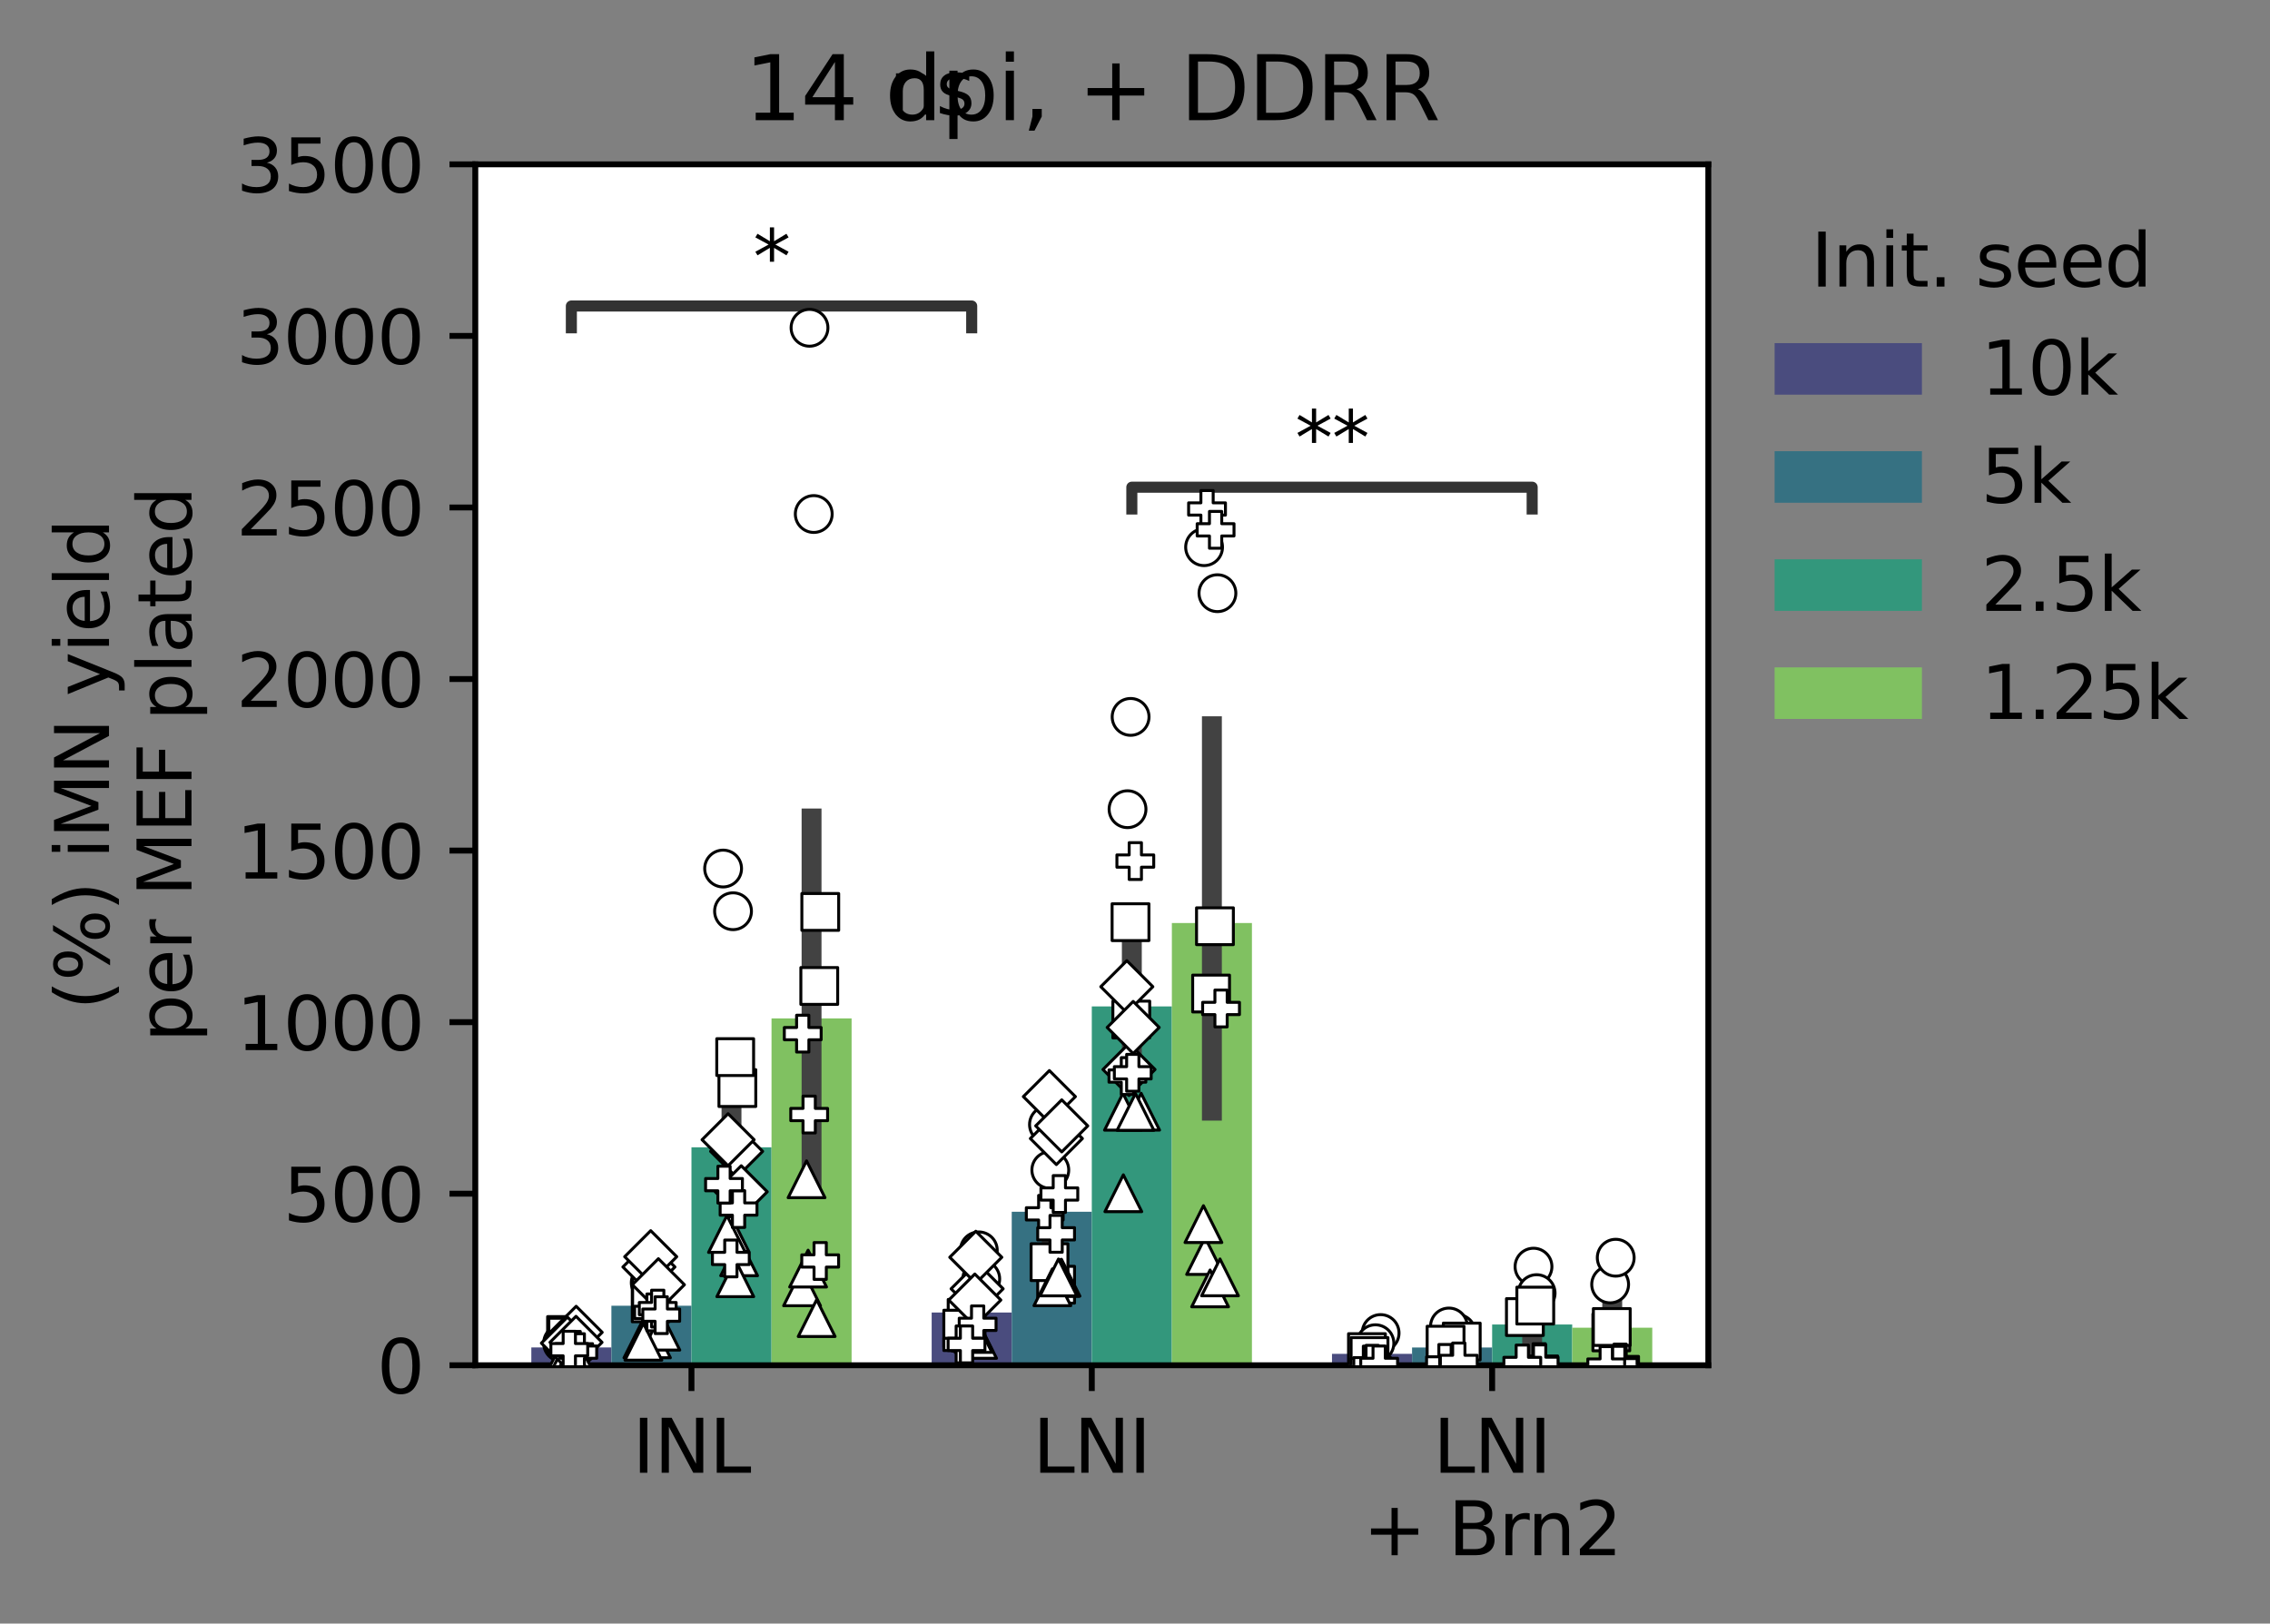 <?xml version="1.0" encoding="utf-8" standalone="no"?>
<!DOCTYPE svg PUBLIC "-//W3C//DTD SVG 1.1//EN"
  "http://www.w3.org/Graphics/SVG/1.1/DTD/svg11.dtd">
<svg xmlns:xlink="http://www.w3.org/1999/xlink" width="308.182pt" height="220.474pt" viewBox="0 0 308.182 220.474" xmlns="http://www.w3.org/2000/svg" version="1.1">
 <rect x="0" y="0" width="308.182" height="220.474" fill="#808080" stroke="none"/>
 <defs>
  <style type="text/css">*{stroke-linejoin: round; stroke-linecap: butt}</style>
 </defs>
 <g id="figure_1">
  <g id="patch_1">
   <path d="M 0 220.474 
L 308.182 220.474 
L 308.182 0 
L 0 0 
L 0 220.474 
z
" style="fill: none"/>
  </g>
  <g id="axes_1">
   <g id="patch_2">
    <path d="M 64.526 185.398 
L 231.926 185.398 
L 231.926 22.318 
L 64.526 22.318 
z
" style="fill: #ffffff"/>
   </g>
   <g id="patch_3">
    <path d="M 72.135 185.398 
L 83.005 185.398 
L 83.005 182.976 
L 72.135 182.976 
z
" clip-path="url(#pe5c4f2a3f7)" style="fill: #4a4c7e"/>
   </g>
   <g id="patch_4">
    <path d="M 126.486 185.398 
L 137.356 185.398 
L 137.356 178.233 
L 126.486 178.233 
z
" clip-path="url(#pe5c4f2a3f7)" style="fill: #4a4c7e"/>
   </g>
   <g id="patch_5">
    <path d="M 180.836 185.398 
L 191.706 185.398 
L 191.706 183.852 
L 180.836 183.852 
z
" clip-path="url(#pe5c4f2a3f7)" style="fill: #4a4c7e"/>
   </g>
   <g id="patch_6">
    <path d="M 83.005 185.398 
L 93.875 185.398 
L 93.875 177.314 
L 83.005 177.314 
z
" clip-path="url(#pe5c4f2a3f7)" style="fill: #367182"/>
   </g>
   <g id="patch_7">
    <path d="M 137.356 185.398 
L 148.226 185.398 
L 148.226 164.552 
L 137.356 164.552 
z
" clip-path="url(#pe5c4f2a3f7)" style="fill: #367182"/>
   </g>
   <g id="patch_8">
    <path d="M 191.706 185.398 
L 202.577 185.398 
L 202.577 182.983 
L 191.706 182.983 
z
" clip-path="url(#pe5c4f2a3f7)" style="fill: #367182"/>
   </g>
   <g id="patch_9">
    <path d="M 93.875 185.398 
L 104.745 185.398 
L 104.745 155.802 
L 93.875 155.802 
z
" clip-path="url(#pe5c4f2a3f7)" style="fill: #33977c"/>
   </g>
   <g id="patch_10">
    <path d="M 148.226 185.398 
L 159.096 185.398 
L 159.096 136.67 
L 148.226 136.67 
z
" clip-path="url(#pe5c4f2a3f7)" style="fill: #33977c"/>
   </g>
   <g id="patch_11">
    <path d="M 202.577 185.398 
L 213.447 185.398 
L 213.447 179.86 
L 202.577 179.86 
z
" clip-path="url(#pe5c4f2a3f7)" style="fill: #33977c"/>
   </g>
   <g id="patch_12">
    <path d="M 104.745 185.398 
L 115.616 185.398 
L 115.616 138.293 
L 104.745 138.293 
z
" clip-path="url(#pe5c4f2a3f7)" style="fill: #80c161"/>
   </g>
   <g id="patch_13">
    <path d="M 159.096 185.398 
L 169.966 185.398 
L 169.966 125.345 
L 159.096 125.345 
z
" clip-path="url(#pe5c4f2a3f7)" style="fill: #80c161"/>
   </g>
   <g id="patch_14">
    <path d="M 213.447 185.398 
L 224.317 185.398 
L 224.317 180.297 
L 213.447 180.297 
z
" clip-path="url(#pe5c4f2a3f7)" style="fill: #80c161"/>
   </g>
   <g id="PathCollection_1"/>
   <g id="PathCollection_2"/>
   <g id="PathCollection_3"/>
   <g id="PathCollection_4"/>
   <g id="PathCollection_5"/>
   <g id="PathCollection_6"/>
   <g id="PathCollection_7"/>
   <g id="PathCollection_8"/>
   <g id="PathCollection_9"/>
   <g id="PathCollection_10"/>
   <g id="PathCollection_11"/>
   <g id="PathCollection_12"/>
   <g id="PathCollection_13"/>
   <g id="PathCollection_14"/>
   <g id="PathCollection_15"/>
   <g id="PathCollection_16"/>
   <g id="PathCollection_17"/>
   <g id="PathCollection_18"/>
   <g id="PathCollection_19"/>
   <g id="PathCollection_20"/>
   <g id="matplotlib.axis_1">
    <g id="xtick_1">
     <g id="line2d_1">
      <defs>
       <path id="md19132d6c0" d="M 0 0 
L 0 3.5 
" style="stroke: #000000; stroke-width: 0.8"/>
      </defs>
      <g>
       <use xlink:href="#md19132d6c0" x="93.875" y="185.398" style="stroke: #000000; stroke-width: 0.8"/>
      </g>
     </g>
     <g id="text_1">
      <!-- INL -->
      <g transform="translate(85.874 199.997)scale(0.1 -0.1)">
       <defs>
        <path id="DejaVuSans-49" d="M 628 4666 
L 1259 4666 
L 1259 0 
L 628 0 
L 628 4666 
z
" transform="scale(0.016)"/>
        <path id="DejaVuSans-4e" d="M 628 4666 
L 1478 4666 
L 3547 763 
L 3547 4666 
L 4159 4666 
L 4159 0 
L 3309 0 
L 1241 3903 
L 1241 0 
L 628 0 
L 628 4666 
z
" transform="scale(0.016)"/>
        <path id="DejaVuSans-4c" d="M 628 4666 
L 1259 4666 
L 1259 531 
L 3531 531 
L 3531 0 
L 628 0 
L 628 4666 
z
" transform="scale(0.016)"/>
       </defs>
       <use xlink:href="#DejaVuSans-49"/>
       <use xlink:href="#DejaVuSans-4e" x="29.492"/>
       <use xlink:href="#DejaVuSans-4c" x="104.297"/>
      </g>
     </g>
    </g>
    <g id="xtick_2">
     <g id="line2d_2">
      <g>
       <use xlink:href="#md19132d6c0" x="148.226" y="185.398" style="stroke: #000000; stroke-width: 0.8"/>
      </g>
     </g>
     <g id="text_2">
      <!-- LNI -->
      <g transform="translate(140.224 199.997)scale(0.1 -0.1)">
       <use xlink:href="#DejaVuSans-4c"/>
       <use xlink:href="#DejaVuSans-4e" x="55.713"/>
       <use xlink:href="#DejaVuSans-49" x="130.518"/>
      </g>
     </g>
    </g>
    <g id="xtick_3">
     <g id="line2d_3">
      <g>
       <use xlink:href="#md19132d6c0" x="202.577" y="185.398" style="stroke: #000000; stroke-width: 0.8"/>
      </g>
     </g>
     <g id="text_3">
      <!-- LNI -->
      <g transform="translate(194.575 199.997)scale(0.1 -0.1)">
       <use xlink:href="#DejaVuSans-4c"/>
       <use xlink:href="#DejaVuSans-4e" x="55.713"/>
       <use xlink:href="#DejaVuSans-49" x="130.518"/>
      </g>
      <!-- + Brn2 -->
      <g transform="translate(185.049 211.194)scale(0.1 -0.1)">
       <defs>
        <path id="DejaVuSans-2b" d="M 2944 4013 
L 2944 2272 
L 4684 2272 
L 4684 1741 
L 2944 1741 
L 2944 0 
L 2419 0 
L 2419 1741 
L 678 1741 
L 678 2272 
L 2419 2272 
L 2419 4013 
L 2944 4013 
z
" transform="scale(0.016)"/>
        <path id="DejaVuSans-20" transform="scale(0.016)"/>
        <path id="DejaVuSans-42" d="M 1259 2228 
L 1259 519 
L 2272 519 
Q 2781 519 3026 730 
Q 3272 941 3272 1375 
Q 3272 1813 3026 2020 
Q 2781 2228 2272 2228 
L 1259 2228 
z
M 1259 4147 
L 1259 2741 
L 2194 2741 
Q 2656 2741 2882 2914 
Q 3109 3088 3109 3444 
Q 3109 3797 2882 3972 
Q 2656 4147 2194 4147 
L 1259 4147 
z
M 628 4666 
L 2241 4666 
Q 2963 4666 3353 4366 
Q 3744 4066 3744 3513 
Q 3744 3084 3544 2831 
Q 3344 2578 2956 2516 
Q 3422 2416 3680 2098 
Q 3938 1781 3938 1306 
Q 3938 681 3513 340 
Q 3088 0 2303 0 
L 628 0 
L 628 4666 
z
" transform="scale(0.016)"/>
        <path id="DejaVuSans-72" d="M 2631 2963 
Q 2534 3019 2420 3045 
Q 2306 3072 2169 3072 
Q 1681 3072 1420 2755 
Q 1159 2438 1159 1844 
L 1159 0 
L 581 0 
L 581 3500 
L 1159 3500 
L 1159 2956 
Q 1341 3275 1631 3429 
Q 1922 3584 2338 3584 
Q 2397 3584 2469 3576 
Q 2541 3569 2628 3553 
L 2631 2963 
z
" transform="scale(0.016)"/>
        <path id="DejaVuSans-6e" d="M 3513 2113 
L 3513 0 
L 2938 0 
L 2938 2094 
Q 2938 2591 2744 2837 
Q 2550 3084 2163 3084 
Q 1697 3084 1428 2787 
Q 1159 2491 1159 1978 
L 1159 0 
L 581 0 
L 581 3500 
L 1159 3500 
L 1159 2956 
Q 1366 3272 1645 3428 
Q 1925 3584 2291 3584 
Q 2894 3584 3203 3211 
Q 3513 2838 3513 2113 
z
" transform="scale(0.016)"/>
        <path id="DejaVuSans-32" d="M 1228 531 
L 3431 531 
L 3431 0 
L 469 0 
L 469 531 
Q 828 903 1448 1529 
Q 2069 2156 2228 2338 
Q 2531 2678 2651 2914 
Q 2772 3150 2772 3378 
Q 2772 3750 2511 3984 
Q 2250 4219 1831 4219 
Q 1534 4219 1204 4116 
Q 875 4013 500 3803 
L 500 4441 
Q 881 4594 1212 4672 
Q 1544 4750 1819 4750 
Q 2544 4750 2975 4387 
Q 3406 4025 3406 3419 
Q 3406 3131 3298 2873 
Q 3191 2616 2906 2266 
Q 2828 2175 2409 1742 
Q 1991 1309 1228 531 
z
" transform="scale(0.016)"/>
       </defs>
       <use xlink:href="#DejaVuSans-2b"/>
       <use xlink:href="#DejaVuSans-20" x="83.789"/>
       <use xlink:href="#DejaVuSans-42" x="115.576"/>
       <use xlink:href="#DejaVuSans-72" x="184.18"/>
       <use xlink:href="#DejaVuSans-6e" x="223.543"/>
       <use xlink:href="#DejaVuSans-32" x="286.922"/>
      </g>
     </g>
    </g>
   </g>
   <g id="matplotlib.axis_2">
    <g id="ytick_1">
     <g id="line2d_4">
      <defs>
       <path id="mc0768b14d1" d="M 0 0 
L -3.5 0 
" style="stroke: #000000; stroke-width: 0.8"/>
      </defs>
      <g>
       <use xlink:href="#mc0768b14d1" x="64.526" y="185.398" style="stroke: #000000; stroke-width: 0.8"/>
      </g>
     </g>
     <g id="text_4">
      <!-- 0 -->
      <g transform="translate(51.163 189.197)scale(0.1 -0.1)">
       <defs>
        <path id="DejaVuSans-30" d="M 2034 4250 
Q 1547 4250 1301 3770 
Q 1056 3291 1056 2328 
Q 1056 1369 1301 889 
Q 1547 409 2034 409 
Q 2525 409 2770 889 
Q 3016 1369 3016 2328 
Q 3016 3291 2770 3770 
Q 2525 4250 2034 4250 
z
M 2034 4750 
Q 2819 4750 3233 4129 
Q 3647 3509 3647 2328 
Q 3647 1150 3233 529 
Q 2819 -91 2034 -91 
Q 1250 -91 836 529 
Q 422 1150 422 2328 
Q 422 3509 836 4129 
Q 1250 4750 2034 4750 
z
" transform="scale(0.016)"/>
       </defs>
       <use xlink:href="#DejaVuSans-30"/>
      </g>
     </g>
    </g>
    <g id="ytick_2">
     <g id="line2d_5">
      <g>
       <use xlink:href="#mc0768b14d1" x="64.526" y="162.101" style="stroke: #000000; stroke-width: 0.8"/>
      </g>
     </g>
     <g id="text_5">
      <!-- 500 -->
      <g transform="translate(38.438 165.9)scale(0.1 -0.1)">
       <defs>
        <path id="DejaVuSans-35" d="M 691 4666 
L 3169 4666 
L 3169 4134 
L 1269 4134 
L 1269 2991 
Q 1406 3038 1543 3061 
Q 1681 3084 1819 3084 
Q 2600 3084 3056 2656 
Q 3513 2228 3513 1497 
Q 3513 744 3044 326 
Q 2575 -91 1722 -91 
Q 1428 -91 1123 -41 
Q 819 9 494 109 
L 494 744 
Q 775 591 1075 516 
Q 1375 441 1709 441 
Q 2250 441 2565 725 
Q 2881 1009 2881 1497 
Q 2881 1984 2565 2268 
Q 2250 2553 1709 2553 
Q 1456 2553 1204 2497 
Q 953 2441 691 2322 
L 691 4666 
z
" transform="scale(0.016)"/>
       </defs>
       <use xlink:href="#DejaVuSans-35"/>
       <use xlink:href="#DejaVuSans-30" x="63.623"/>
       <use xlink:href="#DejaVuSans-30" x="127.246"/>
      </g>
     </g>
    </g>
    <g id="ytick_3">
     <g id="line2d_6">
      <g>
       <use xlink:href="#mc0768b14d1" x="64.526" y="138.804" style="stroke: #000000; stroke-width: 0.8"/>
      </g>
     </g>
     <g id="text_6">
      <!-- 1000 -->
      <g transform="translate(32.076 142.603)scale(0.1 -0.1)">
       <defs>
        <path id="DejaVuSans-31" d="M 794 531 
L 1825 531 
L 1825 4091 
L 703 3866 
L 703 4441 
L 1819 4666 
L 2450 4666 
L 2450 531 
L 3481 531 
L 3481 0 
L 794 0 
L 794 531 
z
" transform="scale(0.016)"/>
       </defs>
       <use xlink:href="#DejaVuSans-31"/>
       <use xlink:href="#DejaVuSans-30" x="63.623"/>
       <use xlink:href="#DejaVuSans-30" x="127.246"/>
       <use xlink:href="#DejaVuSans-30" x="190.869"/>
      </g>
     </g>
    </g>
    <g id="ytick_4">
     <g id="line2d_7">
      <g>
       <use xlink:href="#mc0768b14d1" x="64.526" y="115.507" style="stroke: #000000; stroke-width: 0.8"/>
      </g>
     </g>
     <g id="text_7">
      <!-- 1500 -->
      <g transform="translate(32.076 119.306)scale(0.1 -0.1)">
       <use xlink:href="#DejaVuSans-31"/>
       <use xlink:href="#DejaVuSans-35" x="63.623"/>
       <use xlink:href="#DejaVuSans-30" x="127.246"/>
       <use xlink:href="#DejaVuSans-30" x="190.869"/>
      </g>
     </g>
    </g>
    <g id="ytick_5">
     <g id="line2d_8">
      <g>
       <use xlink:href="#mc0768b14d1" x="64.526" y="92.21" style="stroke: #000000; stroke-width: 0.8"/>
      </g>
     </g>
     <g id="text_8">
      <!-- 2000 -->
      <g transform="translate(32.076 96.009)scale(0.1 -0.1)">
       <use xlink:href="#DejaVuSans-32"/>
       <use xlink:href="#DejaVuSans-30" x="63.623"/>
       <use xlink:href="#DejaVuSans-30" x="127.246"/>
       <use xlink:href="#DejaVuSans-30" x="190.869"/>
      </g>
     </g>
    </g>
    <g id="ytick_6">
     <g id="line2d_9">
      <g>
       <use xlink:href="#mc0768b14d1" x="64.526" y="68.912" style="stroke: #000000; stroke-width: 0.8"/>
      </g>
     </g>
     <g id="text_9">
      <!-- 2500 -->
      <g transform="translate(32.076 72.712)scale(0.1 -0.1)">
       <use xlink:href="#DejaVuSans-32"/>
       <use xlink:href="#DejaVuSans-35" x="63.623"/>
       <use xlink:href="#DejaVuSans-30" x="127.246"/>
       <use xlink:href="#DejaVuSans-30" x="190.869"/>
      </g>
     </g>
    </g>
    <g id="ytick_7">
     <g id="line2d_10">
      <g>
       <use xlink:href="#mc0768b14d1" x="64.526" y="45.615" style="stroke: #000000; stroke-width: 0.8"/>
      </g>
     </g>
     <g id="text_10">
      <!-- 3000 -->
      <g transform="translate(32.076 49.414)scale(0.1 -0.1)">
       <defs>
        <path id="DejaVuSans-33" d="M 2597 2516 
Q 3050 2419 3304 2112 
Q 3559 1806 3559 1356 
Q 3559 666 3084 287 
Q 2609 -91 1734 -91 
Q 1441 -91 1130 -33 
Q 819 25 488 141 
L 488 750 
Q 750 597 1062 519 
Q 1375 441 1716 441 
Q 2309 441 2620 675 
Q 2931 909 2931 1356 
Q 2931 1769 2642 2001 
Q 2353 2234 1838 2234 
L 1294 2234 
L 1294 2753 
L 1863 2753 
Q 2328 2753 2575 2939 
Q 2822 3125 2822 3475 
Q 2822 3834 2567 4026 
Q 2313 4219 1838 4219 
Q 1578 4219 1281 4162 
Q 984 4106 628 3988 
L 628 4550 
Q 988 4650 1302 4700 
Q 1616 4750 1894 4750 
Q 2613 4750 3031 4423 
Q 3450 4097 3450 3541 
Q 3450 3153 3228 2886 
Q 3006 2619 2597 2516 
z
" transform="scale(0.016)"/>
       </defs>
       <use xlink:href="#DejaVuSans-33"/>
       <use xlink:href="#DejaVuSans-30" x="63.623"/>
       <use xlink:href="#DejaVuSans-30" x="127.246"/>
       <use xlink:href="#DejaVuSans-30" x="190.869"/>
      </g>
     </g>
    </g>
    <g id="ytick_8">
     <g id="line2d_11">
      <g>
       <use xlink:href="#mc0768b14d1" x="64.526" y="22.318" style="stroke: #000000; stroke-width: 0.8"/>
      </g>
     </g>
     <g id="text_11">
      <!-- 3500 -->
      <g transform="translate(32.076 26.117)scale(0.1 -0.1)">
       <use xlink:href="#DejaVuSans-33"/>
       <use xlink:href="#DejaVuSans-35" x="63.623"/>
       <use xlink:href="#DejaVuSans-30" x="127.246"/>
       <use xlink:href="#DejaVuSans-30" x="190.869"/>
      </g>
     </g>
    </g>
    <g id="text_12">
     <!-- (%) iMN yield -->
     <g transform="translate(14.798 137.121)rotate(-90)scale(0.1 -0.1)">
      <defs>
       <path id="DejaVuSans-28" d="M 1984 4856 
Q 1566 4138 1362 3434 
Q 1159 2731 1159 2009 
Q 1159 1288 1364 580 
Q 1569 -128 1984 -844 
L 1484 -844 
Q 1016 -109 783 600 
Q 550 1309 550 2009 
Q 550 2706 781 3412 
Q 1013 4119 1484 4856 
L 1984 4856 
z
" transform="scale(0.016)"/>
       <path id="DejaVuSans-25" d="M 4653 2053 
Q 4381 2053 4226 1822 
Q 4072 1591 4072 1178 
Q 4072 772 4226 539 
Q 4381 306 4653 306 
Q 4919 306 5073 539 
Q 5228 772 5228 1178 
Q 5228 1588 5073 1820 
Q 4919 2053 4653 2053 
z
M 4653 2450 
Q 5147 2450 5437 2106 
Q 5728 1763 5728 1178 
Q 5728 594 5436 251 
Q 5144 -91 4653 -91 
Q 4153 -91 3862 251 
Q 3572 594 3572 1178 
Q 3572 1766 3864 2108 
Q 4156 2450 4653 2450 
z
M 1428 4353 
Q 1159 4353 1004 4120 
Q 850 3888 850 3481 
Q 850 3069 1003 2837 
Q 1156 2606 1428 2606 
Q 1700 2606 1854 2837 
Q 2009 3069 2009 3481 
Q 2009 3884 1853 4118 
Q 1697 4353 1428 4353 
z
M 4250 4750 
L 4750 4750 
L 1831 -91 
L 1331 -91 
L 4250 4750 
z
M 1428 4750 
Q 1922 4750 2215 4408 
Q 2509 4066 2509 3481 
Q 2509 2891 2217 2550 
Q 1925 2209 1428 2209 
Q 931 2209 642 2551 
Q 353 2894 353 3481 
Q 353 4063 643 4406 
Q 934 4750 1428 4750 
z
" transform="scale(0.016)"/>
       <path id="DejaVuSans-29" d="M 513 4856 
L 1013 4856 
Q 1481 4119 1714 3412 
Q 1947 2706 1947 2009 
Q 1947 1309 1714 600 
Q 1481 -109 1013 -844 
L 513 -844 
Q 928 -128 1133 580 
Q 1338 1288 1338 2009 
Q 1338 2731 1133 3434 
Q 928 4138 513 4856 
z
" transform="scale(0.016)"/>
       <path id="DejaVuSans-69" d="M 603 3500 
L 1178 3500 
L 1178 0 
L 603 0 
L 603 3500 
z
M 603 4863 
L 1178 4863 
L 1178 4134 
L 603 4134 
L 603 4863 
z
" transform="scale(0.016)"/>
       <path id="DejaVuSans-4d" d="M 628 4666 
L 1569 4666 
L 2759 1491 
L 3956 4666 
L 4897 4666 
L 4897 0 
L 4281 0 
L 4281 4097 
L 3078 897 
L 2444 897 
L 1241 4097 
L 1241 0 
L 628 0 
L 628 4666 
z
" transform="scale(0.016)"/>
       <path id="DejaVuSans-79" d="M 2059 -325 
Q 1816 -950 1584 -1140 
Q 1353 -1331 966 -1331 
L 506 -1331 
L 506 -850 
L 844 -850 
Q 1081 -850 1212 -737 
Q 1344 -625 1503 -206 
L 1606 56 
L 191 3500 
L 800 3500 
L 1894 763 
L 2988 3500 
L 3597 3500 
L 2059 -325 
z
" transform="scale(0.016)"/>
       <path id="DejaVuSans-65" d="M 3597 1894 
L 3597 1613 
L 953 1613 
Q 991 1019 1311 708 
Q 1631 397 2203 397 
Q 2534 397 2845 478 
Q 3156 559 3463 722 
L 3463 178 
Q 3153 47 2828 -22 
Q 2503 -91 2169 -91 
Q 1331 -91 842 396 
Q 353 884 353 1716 
Q 353 2575 817 3079 
Q 1281 3584 2069 3584 
Q 2775 3584 3186 3129 
Q 3597 2675 3597 1894 
z
M 3022 2063 
Q 3016 2534 2758 2815 
Q 2500 3097 2075 3097 
Q 1594 3097 1305 2825 
Q 1016 2553 972 2059 
L 3022 2063 
z
" transform="scale(0.016)"/>
       <path id="DejaVuSans-6c" d="M 603 4863 
L 1178 4863 
L 1178 0 
L 603 0 
L 603 4863 
z
" transform="scale(0.016)"/>
       <path id="DejaVuSans-64" d="M 2906 2969 
L 2906 4863 
L 3481 4863 
L 3481 0 
L 2906 0 
L 2906 525 
Q 2725 213 2448 61 
Q 2172 -91 1784 -91 
Q 1150 -91 751 415 
Q 353 922 353 1747 
Q 353 2572 751 3078 
Q 1150 3584 1784 3584 
Q 2172 3584 2448 3432 
Q 2725 3281 2906 2969 
z
M 947 1747 
Q 947 1113 1208 752 
Q 1469 391 1925 391 
Q 2381 391 2643 752 
Q 2906 1113 2906 1747 
Q 2906 2381 2643 2742 
Q 2381 3103 1925 3103 
Q 1469 3103 1208 2742 
Q 947 2381 947 1747 
z
" transform="scale(0.016)"/>
      </defs>
      <use xlink:href="#DejaVuSans-28"/>
      <use xlink:href="#DejaVuSans-25" x="39.014"/>
      <use xlink:href="#DejaVuSans-29" x="134.033"/>
      <use xlink:href="#DejaVuSans-20" x="173.047"/>
      <use xlink:href="#DejaVuSans-69" x="204.834"/>
      <use xlink:href="#DejaVuSans-4d" x="232.617"/>
      <use xlink:href="#DejaVuSans-4e" x="318.896"/>
      <use xlink:href="#DejaVuSans-20" x="393.701"/>
      <use xlink:href="#DejaVuSans-79" x="425.488"/>
      <use xlink:href="#DejaVuSans-69" x="484.668"/>
      <use xlink:href="#DejaVuSans-65" x="512.451"/>
      <use xlink:href="#DejaVuSans-6c" x="573.975"/>
      <use xlink:href="#DejaVuSans-64" x="601.758"/>
     </g>
     <!-- per MEF plated -->
     <g transform="translate(25.996 141.53)rotate(-90)scale(0.1 -0.1)">
      <defs>
       <path id="DejaVuSans-70" d="M 1159 525 
L 1159 -1331 
L 581 -1331 
L 581 3500 
L 1159 3500 
L 1159 2969 
Q 1341 3281 1617 3432 
Q 1894 3584 2278 3584 
Q 2916 3584 3314 3078 
Q 3713 2572 3713 1747 
Q 3713 922 3314 415 
Q 2916 -91 2278 -91 
Q 1894 -91 1617 61 
Q 1341 213 1159 525 
z
M 3116 1747 
Q 3116 2381 2855 2742 
Q 2594 3103 2138 3103 
Q 1681 3103 1420 2742 
Q 1159 2381 1159 1747 
Q 1159 1113 1420 752 
Q 1681 391 2138 391 
Q 2594 391 2855 752 
Q 3116 1113 3116 1747 
z
" transform="scale(0.016)"/>
       <path id="DejaVuSans-45" d="M 628 4666 
L 3578 4666 
L 3578 4134 
L 1259 4134 
L 1259 2753 
L 3481 2753 
L 3481 2222 
L 1259 2222 
L 1259 531 
L 3634 531 
L 3634 0 
L 628 0 
L 628 4666 
z
" transform="scale(0.016)"/>
       <path id="DejaVuSans-46" d="M 628 4666 
L 3309 4666 
L 3309 4134 
L 1259 4134 
L 1259 2759 
L 3109 2759 
L 3109 2228 
L 1259 2228 
L 1259 0 
L 628 0 
L 628 4666 
z
" transform="scale(0.016)"/>
       <path id="DejaVuSans-61" d="M 2194 1759 
Q 1497 1759 1228 1600 
Q 959 1441 959 1056 
Q 959 750 1161 570 
Q 1363 391 1709 391 
Q 2188 391 2477 730 
Q 2766 1069 2766 1631 
L 2766 1759 
L 2194 1759 
z
M 3341 1997 
L 3341 0 
L 2766 0 
L 2766 531 
Q 2569 213 2275 61 
Q 1981 -91 1556 -91 
Q 1019 -91 701 211 
Q 384 513 384 1019 
Q 384 1609 779 1909 
Q 1175 2209 1959 2209 
L 2766 2209 
L 2766 2266 
Q 2766 2663 2505 2880 
Q 2244 3097 1772 3097 
Q 1472 3097 1187 3025 
Q 903 2953 641 2809 
L 641 3341 
Q 956 3463 1253 3523 
Q 1550 3584 1831 3584 
Q 2591 3584 2966 3190 
Q 3341 2797 3341 1997 
z
" transform="scale(0.016)"/>
       <path id="DejaVuSans-74" d="M 1172 4494 
L 1172 3500 
L 2356 3500 
L 2356 3053 
L 1172 3053 
L 1172 1153 
Q 1172 725 1289 603 
Q 1406 481 1766 481 
L 2356 481 
L 2356 0 
L 1766 0 
Q 1100 0 847 248 
Q 594 497 594 1153 
L 594 3053 
L 172 3053 
L 172 3500 
L 594 3500 
L 594 4494 
L 1172 4494 
z
" transform="scale(0.016)"/>
      </defs>
      <use xlink:href="#DejaVuSans-70"/>
      <use xlink:href="#DejaVuSans-65" x="63.477"/>
      <use xlink:href="#DejaVuSans-72" x="125"/>
      <use xlink:href="#DejaVuSans-20" x="166.113"/>
      <use xlink:href="#DejaVuSans-4d" x="197.9"/>
      <use xlink:href="#DejaVuSans-45" x="284.18"/>
      <use xlink:href="#DejaVuSans-46" x="347.363"/>
      <use xlink:href="#DejaVuSans-20" x="404.883"/>
      <use xlink:href="#DejaVuSans-70" x="436.67"/>
      <use xlink:href="#DejaVuSans-6c" x="500.146"/>
      <use xlink:href="#DejaVuSans-61" x="527.93"/>
      <use xlink:href="#DejaVuSans-74" x="589.209"/>
      <use xlink:href="#DejaVuSans-65" x="628.418"/>
      <use xlink:href="#DejaVuSans-64" x="689.941"/>
     </g>
    </g>
   </g>
   <g id="line2d_12">
    <path d="M 77.57 183.574 
L 77.57 182.389 
" clip-path="url(#pe5c4f2a3f7)" style="fill: none; stroke: #424242; stroke-width: 2.7; stroke-linecap: square"/>
   </g>
   <g id="line2d_13">
    <path d="M 131.921 180.314 
L 131.921 175.86 
" clip-path="url(#pe5c4f2a3f7)" style="fill: none; stroke: #424242; stroke-width: 2.7; stroke-linecap: square"/>
   </g>
   <g id="line2d_14">
    <path d="M 186.271 184.857 
L 186.271 182.646 
" clip-path="url(#pe5c4f2a3f7)" style="fill: none; stroke: #424242; stroke-width: 2.7; stroke-linecap: square"/>
   </g>
   <g id="line2d_15">
    <path d="M 88.44 179.124 
L 88.44 175.362 
" clip-path="url(#pe5c4f2a3f7)" style="fill: none; stroke: #424242; stroke-width: 2.7; stroke-linecap: square"/>
   </g>
   <g id="line2d_16">
    <path d="M 142.791 170.596 
L 142.791 159.818 
" clip-path="url(#pe5c4f2a3f7)" style="fill: none; stroke: #424242; stroke-width: 2.7; stroke-linecap: square"/>
   </g>
   <g id="line2d_17">
    <path d="M 197.142 184.401 
L 197.142 181.65 
" clip-path="url(#pe5c4f2a3f7)" style="fill: none; stroke: #424242; stroke-width: 2.7; stroke-linecap: square"/>
   </g>
   <g id="line2d_18">
    <path d="M 99.31 163.445 
L 99.31 145.476 
" clip-path="url(#pe5c4f2a3f7)" style="fill: none; stroke: #424242; stroke-width: 2.7; stroke-linecap: square"/>
   </g>
   <g id="line2d_19">
    <path d="M 153.661 145.453 
L 153.661 125.917 
" clip-path="url(#pe5c4f2a3f7)" style="fill: none; stroke: #424242; stroke-width: 2.7; stroke-linecap: square"/>
   </g>
   <g id="line2d_20">
    <path d="M 208.012 183.344 
L 208.012 176.181 
" clip-path="url(#pe5c4f2a3f7)" style="fill: none; stroke: #424242; stroke-width: 2.7; stroke-linecap: square"/>
   </g>
   <g id="line2d_21">
    <path d="M 110.18 160.751 
L 110.18 111.145 
" clip-path="url(#pe5c4f2a3f7)" style="fill: none; stroke: #424242; stroke-width: 2.7; stroke-linecap: square"/>
   </g>
   <g id="line2d_22">
    <path d="M 164.531 150.828 
L 164.531 98.622 
" clip-path="url(#pe5c4f2a3f7)" style="fill: none; stroke: #424242; stroke-width: 2.7; stroke-linecap: square"/>
   </g>
   <g id="line2d_23">
    <path d="M 218.882 183.895 
L 218.882 175.941 
" clip-path="url(#pe5c4f2a3f7)" style="fill: none; stroke: #424242; stroke-width: 2.7; stroke-linecap: square"/>
   </g>
   <g id="line2d_24">
    <path d="M 77.57 44.512 
L 77.57 41.553 
L 131.921 41.553 
L 131.921 44.512 
" clip-path="url(#pe5c4f2a3f7)" style="fill: none; stroke: #333333; stroke-width: 1.5; stroke-linecap: square"/>
   </g>
   <g id="line2d_25">
    <path d="M 153.661 69.117 
L 153.661 66.159 
L 208.012 66.159 
L 208.012 69.117 
" clip-path="url(#pe5c4f2a3f7)" style="fill: none; stroke: #333333; stroke-width: 1.5; stroke-linecap: square"/>
   </g>
   <g id="line2d_26">
    <path d="M 99.31 21.597 
L 99.31 18.638 
L 153.661 18.638 
L 153.661 21.597 
" clip-path="url(#pe5c4f2a3f7)" style="fill: none; stroke: #333333; stroke-width: 1.5; stroke-linecap: square"/>
   </g>
   <g id="patch_15">
    <path d="M 64.526 185.398 
L 64.526 22.318 
" style="fill: none; stroke: #000000; stroke-width: 0.8; stroke-linejoin: miter; stroke-linecap: square"/>
   </g>
   <g id="patch_16">
    <path d="M 231.926 185.398 
L 231.926 22.318 
" style="fill: none; stroke: #000000; stroke-width: 0.8; stroke-linejoin: miter; stroke-linecap: square"/>
   </g>
   <g id="patch_17">
    <path d="M 64.526 185.398 
L 231.926 185.398 
" style="fill: none; stroke: #000000; stroke-width: 0.8; stroke-linejoin: miter; stroke-linecap: square"/>
   </g>
   <g id="patch_18">
    <path d="M 64.526 22.318 
L 231.926 22.318 
" style="fill: none; stroke: #000000; stroke-width: 0.8; stroke-linejoin: miter; stroke-linecap: square"/>
   </g>
   <g id="PathCollection_21">
    <defs>
     <path id="C0_0_53f983e3ab" d="M 0 2.5 
C 0.663 2.5 1.299 2.237 1.768 1.768 
C 2.237 1.299 2.5 0.663 2.5 -0 
C 2.5 -0.663 2.237 -1.299 1.768 -1.768 
C 1.299 -2.237 0.663 -2.5 0 -2.5 
C -0.663 -2.5 -1.299 -2.237 -1.768 -1.768 
C -2.237 -1.299 -2.5 -0.663 -2.5 0 
C -2.5 0.663 -2.237 1.299 -1.768 1.768 
C -1.299 2.237 -0.663 2.5 0 2.5 
z
"/>
    </defs>
    <g clip-path="url(#pe5c4f2a3f7)">
     <use xlink:href="#C0_0_53f983e3ab" x="76.311" y="182.397" style="fill: #ffffff; stroke: #000000; stroke-width: 0.4"/>
    </g>
    <g clip-path="url(#pe5c4f2a3f7)">
     <use xlink:href="#C0_0_53f983e3ab" x="78.509" y="182.726" style="fill: #ffffff; stroke: #000000; stroke-width: 0.4"/>
    </g>
   </g>
   <g id="PathCollection_22">
    <defs>
     <path id="C1_0_c6a1c7195b" d="M 0 2.5 
C 0.663 2.5 1.299 2.237 1.768 1.768 
C 2.237 1.299 2.5 0.663 2.5 -0 
C 2.5 -0.663 2.237 -1.299 1.768 -1.768 
C 1.299 -2.237 0.663 -2.5 0 -2.5 
C -0.663 -2.5 -1.299 -2.237 -1.768 -1.768 
C -2.237 -1.299 -2.5 -0.663 -2.5 0 
C -2.5 0.663 -2.237 1.299 -1.768 1.768 
C -1.299 2.237 -0.663 2.5 0 2.5 
z
"/>
    </defs>
    <g clip-path="url(#pe5c4f2a3f7)">
     <use xlink:href="#C1_0_c6a1c7195b" x="88.444" y="176.621" style="fill: #ffffff; stroke: #000000; stroke-width: 0.4"/>
    </g>
    <g clip-path="url(#pe5c4f2a3f7)">
     <use xlink:href="#C1_0_c6a1c7195b" x="88.21" y="174.189" style="fill: #ffffff; stroke: #000000; stroke-width: 0.4"/>
    </g>
   </g>
   <g id="PathCollection_23">
    <defs>
     <path id="C2_0_21c5a34adf" d="M 0 2.5 
C 0.663 2.5 1.299 2.237 1.768 1.768 
C 2.237 1.299 2.5 0.663 2.5 -0 
C 2.5 -0.663 2.237 -1.299 1.768 -1.768 
C 1.299 -2.237 0.663 -2.5 0 -2.5 
C -0.663 -2.5 -1.299 -2.237 -1.768 -1.768 
C -2.237 -1.299 -2.5 -0.663 -2.5 0 
C -2.5 0.663 -2.237 1.299 -1.768 1.768 
C -1.299 2.237 -0.663 2.5 0 2.5 
z
"/>
    </defs>
    <g clip-path="url(#pe5c4f2a3f7)">
     <use xlink:href="#C2_0_21c5a34adf" x="99.519" y="123.743" style="fill: #ffffff; stroke: #000000; stroke-width: 0.4"/>
    </g>
    <g clip-path="url(#pe5c4f2a3f7)">
     <use xlink:href="#C2_0_21c5a34adf" x="98.172" y="117.946" style="fill: #ffffff; stroke: #000000; stroke-width: 0.4"/>
    </g>
   </g>
   <g id="PathCollection_24">
    <defs>
     <path id="C3_0_a3366d42b7" d="M 0 2.5 
C 0.663 2.5 1.299 2.237 1.768 1.768 
C 2.237 1.299 2.5 0.663 2.5 -0 
C 2.5 -0.663 2.237 -1.299 1.768 -1.768 
C 1.299 -2.237 0.663 -2.5 0 -2.5 
C -0.663 -2.5 -1.299 -2.237 -1.768 -1.768 
C -2.237 -1.299 -2.5 -0.663 -2.5 0 
C -2.5 0.663 -2.237 1.299 -1.768 1.768 
C -1.299 2.237 -0.663 2.5 0 2.5 
z
"/>
    </defs>
    <g clip-path="url(#pe5c4f2a3f7)">
     <use xlink:href="#C3_0_a3366d42b7" x="109.902" y="44.512" style="fill: #ffffff; stroke: #000000; stroke-width: 0.4"/>
    </g>
    <g clip-path="url(#pe5c4f2a3f7)">
     <use xlink:href="#C3_0_a3366d42b7" x="110.477" y="69.803" style="fill: #ffffff; stroke: #000000; stroke-width: 0.4"/>
    </g>
   </g>
   <g id="PathCollection_25">
    <defs>
     <path id="C4_0_1a09fb7e2b" d="M 0 2.5 
C 0.663 2.5 1.299 2.237 1.768 1.768 
C 2.237 1.299 2.5 0.663 2.5 -0 
C 2.5 -0.663 2.237 -1.299 1.768 -1.768 
C 1.299 -2.237 0.663 -2.5 0 -2.5 
C -0.663 -2.5 -1.299 -2.237 -1.768 -1.768 
C -2.237 -1.299 -2.5 -0.663 -2.5 0 
C -2.5 0.663 -2.237 1.299 -1.768 1.768 
C -1.299 2.237 -0.663 2.5 0 2.5 
z
"/>
    </defs>
    <g clip-path="url(#pe5c4f2a3f7)">
     <use xlink:href="#C4_0_1a09fb7e2b" x="132.887" y="169.794" style="fill: #ffffff; stroke: #000000; stroke-width: 0.4"/>
    </g>
    <g clip-path="url(#pe5c4f2a3f7)">
     <use xlink:href="#C4_0_1a09fb7e2b" x="133.218" y="173.677" style="fill: #ffffff; stroke: #000000; stroke-width: 0.4"/>
    </g>
   </g>
   <g id="PathCollection_26">
    <defs>
     <path id="C5_0_fb845f5826" d="M 0 2.5 
C 0.663 2.5 1.299 2.237 1.768 1.768 
C 2.237 1.299 2.5 0.663 2.5 -0 
C 2.5 -0.663 2.237 -1.299 1.768 -1.768 
C 1.299 -2.237 0.663 -2.5 0 -2.5 
C -0.663 -2.5 -1.299 -2.237 -1.768 -1.768 
C -2.237 -1.299 -2.5 -0.663 -2.5 0 
C -2.5 0.663 -2.237 1.299 -1.768 1.768 
C -1.299 2.237 -0.663 2.5 0 2.5 
z
"/>
    </defs>
    <g clip-path="url(#pe5c4f2a3f7)">
     <use xlink:href="#C5_0_fb845f5826" x="142.276" y="152.711" style="fill: #ffffff; stroke: #000000; stroke-width: 0.4"/>
    </g>
    <g clip-path="url(#pe5c4f2a3f7)">
     <use xlink:href="#C5_0_fb845f5826" x="142.594" y="158.886" style="fill: #ffffff; stroke: #000000; stroke-width: 0.4"/>
    </g>
   </g>
   <g id="PathCollection_27">
    <defs>
     <path id="C6_0_6686004347" d="M 0 2.5 
C 0.663 2.5 1.299 2.237 1.768 1.768 
C 2.237 1.299 2.5 0.663 2.5 -0 
C 2.5 -0.663 2.237 -1.299 1.768 -1.768 
C 1.299 -2.237 0.663 -2.5 0 -2.5 
C -0.663 -2.5 -1.299 -2.237 -1.768 -1.768 
C -2.237 -1.299 -2.5 -0.663 -2.5 0 
C -2.5 0.663 -2.237 1.299 -1.768 1.768 
C -1.299 2.237 -0.663 2.5 0 2.5 
z
"/>
    </defs>
    <g clip-path="url(#pe5c4f2a3f7)">
     <use xlink:href="#C6_0_6686004347" x="153.494" y="97.352" style="fill: #ffffff; stroke: #000000; stroke-width: 0.4"/>
    </g>
    <g clip-path="url(#pe5c4f2a3f7)">
     <use xlink:href="#C6_0_6686004347" x="153.078" y="109.887" style="fill: #ffffff; stroke: #000000; stroke-width: 0.4"/>
    </g>
   </g>
   <g id="PathCollection_28">
    <defs>
     <path id="C7_0_95add83740" d="M 0 2.5 
C 0.663 2.5 1.299 2.237 1.768 1.768 
C 2.237 1.299 2.5 0.663 2.5 -0 
C 2.5 -0.663 2.237 -1.299 1.768 -1.768 
C 1.299 -2.237 0.663 -2.5 0 -2.5 
C -0.663 -2.5 -1.299 -2.237 -1.768 -1.768 
C -2.237 -1.299 -2.5 -0.663 -2.5 0 
C -2.5 0.663 -2.237 1.299 -1.768 1.768 
C -1.299 2.237 -0.663 2.5 0 2.5 
z
"/>
    </defs>
    <g clip-path="url(#pe5c4f2a3f7)">
     <use xlink:href="#C7_0_95add83740" x="163.47" y="74.306" style="fill: #ffffff; stroke: #000000; stroke-width: 0.4"/>
    </g>
    <g clip-path="url(#pe5c4f2a3f7)">
     <use xlink:href="#C7_0_95add83740" x="165.282" y="80.554" style="fill: #ffffff; stroke: #000000; stroke-width: 0.4"/>
    </g>
   </g>
   <g id="PathCollection_29">
    <defs>
     <path id="C8_0_496dcd392d" d="M 0 2.5 
C 0.663 2.5 1.299 2.237 1.768 1.768 
C 2.237 1.299 2.5 0.663 2.5 -0 
C 2.5 -0.663 2.237 -1.299 1.768 -1.768 
C 1.299 -2.237 0.663 -2.5 0 -2.5 
C -0.663 -2.5 -1.299 -2.237 -1.768 -1.768 
C -2.237 -1.299 -2.5 -0.663 -2.5 0 
C -2.5 0.663 -2.237 1.299 -1.768 1.768 
C -1.299 2.237 -0.663 2.5 0 2.5 
z
"/>
    </defs>
    <g clip-path="url(#pe5c4f2a3f7)">
     <use xlink:href="#C8_0_496dcd392d" x="187.436" y="181.024" style="fill: #ffffff; stroke: #000000; stroke-width: 0.4"/>
    </g>
    <g clip-path="url(#pe5c4f2a3f7)">
     <use xlink:href="#C8_0_496dcd392d" x="186.732" y="182.406" style="fill: #ffffff; stroke: #000000; stroke-width: 0.4"/>
    </g>
   </g>
   <g id="PathCollection_30">
    <defs>
     <path id="C9_0_564a196dfc" d="M 0 2.5 
C 0.663 2.5 1.299 2.237 1.768 1.768 
C 2.237 1.299 2.5 0.663 2.5 -0 
C 2.5 -0.663 2.237 -1.299 1.768 -1.768 
C 1.299 -2.237 0.663 -2.5 0 -2.5 
C -0.663 -2.5 -1.299 -2.237 -1.768 -1.768 
C -2.237 -1.299 -2.5 -0.663 -2.5 0 
C -2.5 0.663 -2.237 1.299 -1.768 1.768 
C -1.299 2.237 -0.663 2.5 0 2.5 
z
"/>
    </defs>
    <g clip-path="url(#pe5c4f2a3f7)">
     <use xlink:href="#C9_0_564a196dfc" x="197.804" y="181.002" style="fill: #ffffff; stroke: #000000; stroke-width: 0.4"/>
    </g>
    <g clip-path="url(#pe5c4f2a3f7)">
     <use xlink:href="#C9_0_564a196dfc" x="196.711" y="180.134" style="fill: #ffffff; stroke: #000000; stroke-width: 0.4"/>
    </g>
   </g>
   <g id="PathCollection_31">
    <defs>
     <path id="Ca_0_e50c92b547" d="M 0 2.5 
C 0.663 2.5 1.299 2.237 1.768 1.768 
C 2.237 1.299 2.5 0.663 2.5 -0 
C 2.5 -0.663 2.237 -1.299 1.768 -1.768 
C 1.299 -2.237 0.663 -2.5 0 -2.5 
C -0.663 -2.5 -1.299 -2.237 -1.768 -1.768 
C -2.237 -1.299 -2.5 -0.663 -2.5 0 
C -2.5 0.663 -2.237 1.299 -1.768 1.768 
C -1.299 2.237 -0.663 2.5 0 2.5 
z
"/>
    </defs>
    <g clip-path="url(#pe5c4f2a3f7)">
     <use xlink:href="#Ca_0_e50c92b547" x="208.193" y="172.007" style="fill: #ffffff; stroke: #000000; stroke-width: 0.4"/>
    </g>
    <g clip-path="url(#pe5c4f2a3f7)">
     <use xlink:href="#Ca_0_e50c92b547" x="208.617" y="175.604" style="fill: #ffffff; stroke: #000000; stroke-width: 0.4"/>
    </g>
   </g>
   <g id="PathCollection_32">
    <defs>
     <path id="Cb_0_749ab89fc8" d="M 0 2.5 
C 0.663 2.5 1.299 2.237 1.768 1.768 
C 2.237 1.299 2.5 0.663 2.5 -0 
C 2.5 -0.663 2.237 -1.299 1.768 -1.768 
C 1.299 -2.237 0.663 -2.5 0 -2.5 
C -0.663 -2.5 -1.299 -2.237 -1.768 -1.768 
C -2.237 -1.299 -2.5 -0.663 -2.5 0 
C -2.5 0.663 -2.237 1.299 -1.768 1.768 
C -1.299 2.237 -0.663 2.5 0 2.5 
z
"/>
    </defs>
    <g clip-path="url(#pe5c4f2a3f7)">
     <use xlink:href="#Cb_0_749ab89fc8" x="218.599" y="174.424" style="fill: #ffffff; stroke: #000000; stroke-width: 0.4"/>
    </g>
    <g clip-path="url(#pe5c4f2a3f7)">
     <use xlink:href="#Cb_0_749ab89fc8" x="219.356" y="170.794" style="fill: #ffffff; stroke: #000000; stroke-width: 0.4"/>
    </g>
   </g>
   <g id="PathCollection_33">
    <path d="M 74.347 183.792 
L 79.347 183.792 
L 79.347 178.792 
L 74.347 178.792 
z
" clip-path="url(#pe5c4f2a3f7)" style="fill: #ffffff; stroke: #000000; stroke-width: 0.4"/>
    <path d="M 74.515 184.018 
L 79.515 184.018 
L 79.515 179.018 
L 74.515 179.018 
z
" clip-path="url(#pe5c4f2a3f7)" style="fill: #ffffff; stroke: #000000; stroke-width: 0.4"/>
   </g>
   <g id="PathCollection_34">
    <path d="M 85.838 179.493 
L 90.838 179.493 
L 90.838 174.493 
L 85.838 174.493 
z
" clip-path="url(#pe5c4f2a3f7)" style="fill: #ffffff; stroke: #000000; stroke-width: 0.4"/>
    <path d="M 85.887 178.596 
L 90.887 178.596 
L 90.887 173.596 
L 85.887 173.596 
z
" clip-path="url(#pe5c4f2a3f7)" style="fill: #ffffff; stroke: #000000; stroke-width: 0.4"/>
   </g>
   <g id="PathCollection_35">
    <path d="M 97.607 150.259 
L 102.607 150.259 
L 102.607 145.259 
L 97.607 145.259 
z
" clip-path="url(#pe5c4f2a3f7)" style="fill: #ffffff; stroke: #000000; stroke-width: 0.4"/>
    <path d="M 97.311 146.053 
L 102.311 146.053 
L 102.311 141.053 
L 97.311 141.053 
z
" clip-path="url(#pe5c4f2a3f7)" style="fill: #ffffff; stroke: #000000; stroke-width: 0.4"/>
   </g>
   <g id="PathCollection_36">
    <path d="M 108.863 126.338 
L 113.863 126.338 
L 113.863 121.338 
L 108.863 121.338 
z
" clip-path="url(#pe5c4f2a3f7)" style="fill: #ffffff; stroke: #000000; stroke-width: 0.4"/>
    <path d="M 108.726 136.391 
L 113.726 136.391 
L 113.726 131.391 
L 108.726 131.391 
z
" clip-path="url(#pe5c4f2a3f7)" style="fill: #ffffff; stroke: #000000; stroke-width: 0.4"/>
   </g>
   <g id="PathCollection_37">
    <path d="M 128.731 181.463 
L 133.731 181.463 
L 133.731 176.463 
L 128.731 176.463 
z
" clip-path="url(#pe5c4f2a3f7)" style="fill: #ffffff; stroke: #000000; stroke-width: 0.4"/>
    <path d="M 128.138 182.929 
L 133.138 182.929 
L 133.138 177.929 
L 128.138 177.929 
z
" clip-path="url(#pe5c4f2a3f7)" style="fill: #ffffff; stroke: #000000; stroke-width: 0.4"/>
   </g>
   <g id="PathCollection_38">
    <path d="M 140.881 176.962 
L 145.881 176.962 
L 145.881 171.962 
L 140.881 171.962 
z
" clip-path="url(#pe5c4f2a3f7)" style="fill: #ffffff; stroke: #000000; stroke-width: 0.4"/>
    <path d="M 139.985 173.897 
L 144.985 173.897 
L 144.985 168.897 
L 139.985 168.897 
z
" clip-path="url(#pe5c4f2a3f7)" style="fill: #ffffff; stroke: #000000; stroke-width: 0.4"/>
   </g>
   <g id="PathCollection_39">
    <path d="M 150.983 127.73 
L 155.983 127.73 
L 155.983 122.73 
L 150.983 122.73 
z
" clip-path="url(#pe5c4f2a3f7)" style="fill: #ffffff; stroke: #000000; stroke-width: 0.4"/>
    <path d="M 151.087 140.952 
L 156.087 140.952 
L 156.087 135.952 
L 151.087 135.952 
z
" clip-path="url(#pe5c4f2a3f7)" style="fill: #ffffff; stroke: #000000; stroke-width: 0.4"/>
   </g>
   <g id="PathCollection_40">
    <path d="M 162.445 128.28 
L 167.445 128.28 
L 167.445 123.28 
L 162.445 123.28 
z
" clip-path="url(#pe5c4f2a3f7)" style="fill: #ffffff; stroke: #000000; stroke-width: 0.4"/>
    <path d="M 161.921 137.42 
L 166.921 137.42 
L 166.921 132.42 
L 161.921 132.42 
z
" clip-path="url(#pe5c4f2a3f7)" style="fill: #ffffff; stroke: #000000; stroke-width: 0.4"/>
   </g>
   <g id="PathCollection_41">
    <path d="M 183.083 186.112 
L 188.083 186.112 
L 188.083 181.112 
L 183.083 181.112 
z
" clip-path="url(#pe5c4f2a3f7)" style="fill: #ffffff; stroke: #000000; stroke-width: 0.4"/>
    <path d="M 183.43 186.646 
L 188.43 186.646 
L 188.43 181.646 
L 183.43 181.646 
z
" clip-path="url(#pe5c4f2a3f7)" style="fill: #ffffff; stroke: #000000; stroke-width: 0.4"/>
   </g>
   <g id="PathCollection_42">
    <path d="M 195.951 184.678 
L 200.951 184.678 
L 200.951 179.678 
L 195.951 179.678 
z
" clip-path="url(#pe5c4f2a3f7)" style="fill: #ffffff; stroke: #000000; stroke-width: 0.4"/>
    <path d="M 193.756 185.1 
L 198.756 185.1 
L 198.756 180.1 
L 193.756 180.1 
z
" clip-path="url(#pe5c4f2a3f7)" style="fill: #ffffff; stroke: #000000; stroke-width: 0.4"/>
   </g>
   <g id="PathCollection_43">
    <path d="M 204.523 181.353 
L 209.523 181.353 
L 209.523 176.353 
L 204.523 176.353 
z
" clip-path="url(#pe5c4f2a3f7)" style="fill: #ffffff; stroke: #000000; stroke-width: 0.4"/>
    <path d="M 205.934 179.796 
L 210.934 179.796 
L 210.934 174.796 
L 205.934 174.796 
z
" clip-path="url(#pe5c4f2a3f7)" style="fill: #ffffff; stroke: #000000; stroke-width: 0.4"/>
   </g>
   <g id="PathCollection_44">
    <path d="M 216.256 183.433 
L 221.256 183.433 
L 221.256 178.433 
L 216.256 178.433 
z
" clip-path="url(#pe5c4f2a3f7)" style="fill: #ffffff; stroke: #000000; stroke-width: 0.4"/>
    <path d="M 216.32 182.702 
L 221.32 182.702 
L 221.32 177.702 
L 216.32 177.702 
z
" clip-path="url(#pe5c4f2a3f7)" style="fill: #ffffff; stroke: #000000; stroke-width: 0.4"/>
   </g>
   <g id="PathCollection_45">
    <path d="M 76.473 181.922 
L 73.973 186.922 
L 78.973 186.922 
z
" clip-path="url(#pe5c4f2a3f7)" style="fill: #ffffff; stroke: #000000; stroke-width: 0.4"/>
    <path d="M 77.013 181.869 
L 74.513 186.869 
L 79.513 186.869 
z
" clip-path="url(#pe5c4f2a3f7)" style="fill: #ffffff; stroke: #000000; stroke-width: 0.4"/>
    <path d="M 78.383 181.992 
L 75.883 186.992 
L 80.883 186.992 
z
" clip-path="url(#pe5c4f2a3f7)" style="fill: #ffffff; stroke: #000000; stroke-width: 0.4"/>
    <path d="M 77.725 182.134 
L 75.225 187.134 
L 80.225 187.134 
z
" clip-path="url(#pe5c4f2a3f7)" style="fill: #ffffff; stroke: #000000; stroke-width: 0.4"/>
   </g>
   <g id="PathCollection_46">
    <path d="M 87.214 179.389 
L 84.714 184.389 
L 89.714 184.389 
z
" clip-path="url(#pe5c4f2a3f7)" style="fill: #ffffff; stroke: #000000; stroke-width: 0.4"/>
    <path d="M 88.515 179.38 
L 86.015 184.38 
L 91.015 184.38 
z
" clip-path="url(#pe5c4f2a3f7)" style="fill: #ffffff; stroke: #000000; stroke-width: 0.4"/>
    <path d="M 89.789 178.337 
L 87.289 183.337 
L 92.289 183.337 
z
" clip-path="url(#pe5c4f2a3f7)" style="fill: #ffffff; stroke: #000000; stroke-width: 0.4"/>
    <path d="M 87.349 179.707 
L 84.849 184.707 
L 89.849 184.707 
z
" clip-path="url(#pe5c4f2a3f7)" style="fill: #ffffff; stroke: #000000; stroke-width: 0.4"/>
   </g>
   <g id="PathCollection_47">
    <path d="M 100.346 168.236 
L 97.846 173.236 
L 102.846 173.236 
z
" clip-path="url(#pe5c4f2a3f7)" style="fill: #ffffff; stroke: #000000; stroke-width: 0.4"/>
    <path d="M 99.824 171.082 
L 97.324 176.082 
L 102.324 176.082 
z
" clip-path="url(#pe5c4f2a3f7)" style="fill: #ffffff; stroke: #000000; stroke-width: 0.4"/>
    <path d="M 99.153 164.928 
L 96.653 169.928 
L 101.653 169.928 
z
" clip-path="url(#pe5c4f2a3f7)" style="fill: #ffffff; stroke: #000000; stroke-width: 0.4"/>
    <path d="M 98.695 165.071 
L 96.195 170.071 
L 101.195 170.071 
z
" clip-path="url(#pe5c4f2a3f7)" style="fill: #ffffff; stroke: #000000; stroke-width: 0.4"/>
   </g>
   <g id="PathCollection_48">
    <path d="M 109.5 157.644 
L 107 162.644 
L 112 162.644 
z
" clip-path="url(#pe5c4f2a3f7)" style="fill: #ffffff; stroke: #000000; stroke-width: 0.4"/>
    <path d="M 108.889 172.316 
L 106.389 177.316 
L 111.389 177.316 
z
" clip-path="url(#pe5c4f2a3f7)" style="fill: #ffffff; stroke: #000000; stroke-width: 0.4"/>
    <path d="M 109.71 169.77 
L 107.21 174.77 
L 112.21 174.77 
z
" clip-path="url(#pe5c4f2a3f7)" style="fill: #ffffff; stroke: #000000; stroke-width: 0.4"/>
    <path d="M 110.872 176.494 
L 108.372 181.494 
L 113.372 181.494 
z
" clip-path="url(#pe5c4f2a3f7)" style="fill: #ffffff; stroke: #000000; stroke-width: 0.4"/>
   </g>
   <g id="PathCollection_49">
    <path d="M 131.786 178.476 
L 129.286 183.476 
L 134.286 183.476 
z
" clip-path="url(#pe5c4f2a3f7)" style="fill: #ffffff; stroke: #000000; stroke-width: 0.4"/>
    <path d="M 132.298 178.549 
L 129.798 183.549 
L 134.798 183.549 
z
" clip-path="url(#pe5c4f2a3f7)" style="fill: #ffffff; stroke: #000000; stroke-width: 0.4"/>
    <path d="M 132.788 179.451 
L 130.288 184.451 
L 135.288 184.451 
z
" clip-path="url(#pe5c4f2a3f7)" style="fill: #ffffff; stroke: #000000; stroke-width: 0.4"/>
    <path d="M 132.168 178.652 
L 129.668 183.652 
L 134.668 183.652 
z
" clip-path="url(#pe5c4f2a3f7)" style="fill: #ffffff; stroke: #000000; stroke-width: 0.4"/>
   </g>
   <g id="PathCollection_50">
    <path d="M 144.112 171.011 
L 141.612 176.011 
L 146.612 176.011 
z
" clip-path="url(#pe5c4f2a3f7)" style="fill: #ffffff; stroke: #000000; stroke-width: 0.4"/>
    <path d="M 143.991 171.032 
L 141.491 176.032 
L 146.491 176.032 
z
" clip-path="url(#pe5c4f2a3f7)" style="fill: #ffffff; stroke: #000000; stroke-width: 0.4"/>
    <path d="M 142.873 172.308 
L 140.373 177.308 
L 145.373 177.308 
z
" clip-path="url(#pe5c4f2a3f7)" style="fill: #ffffff; stroke: #000000; stroke-width: 0.4"/>
    <path d="M 143.7 170.97 
L 141.2 175.97 
L 146.2 175.97 
z
" clip-path="url(#pe5c4f2a3f7)" style="fill: #ffffff; stroke: #000000; stroke-width: 0.4"/>
   </g>
   <g id="PathCollection_51">
    <path d="M 152.455 148.472 
L 149.955 153.472 
L 154.955 153.472 
z
" clip-path="url(#pe5c4f2a3f7)" style="fill: #ffffff; stroke: #000000; stroke-width: 0.4"/>
    <path d="M 152.508 159.538 
L 150.008 164.538 
L 155.008 164.538 
z
" clip-path="url(#pe5c4f2a3f7)" style="fill: #ffffff; stroke: #000000; stroke-width: 0.4"/>
    <path d="M 154.923 148.463 
L 152.423 153.463 
L 157.423 153.463 
z
" clip-path="url(#pe5c4f2a3f7)" style="fill: #ffffff; stroke: #000000; stroke-width: 0.4"/>
    <path d="M 154.158 148.493 
L 151.658 153.493 
L 156.658 153.493 
z
" clip-path="url(#pe5c4f2a3f7)" style="fill: #ffffff; stroke: #000000; stroke-width: 0.4"/>
   </g>
   <g id="PathCollection_52">
    <path d="M 163.607 168.063 
L 161.107 173.063 
L 166.107 173.063 
z
" clip-path="url(#pe5c4f2a3f7)" style="fill: #ffffff; stroke: #000000; stroke-width: 0.4"/>
    <path d="M 163.382 163.731 
L 160.882 168.731 
L 165.882 168.731 
z
" clip-path="url(#pe5c4f2a3f7)" style="fill: #ffffff; stroke: #000000; stroke-width: 0.4"/>
    <path d="M 164.287 172.461 
L 161.787 177.461 
L 166.787 177.461 
z
" clip-path="url(#pe5c4f2a3f7)" style="fill: #ffffff; stroke: #000000; stroke-width: 0.4"/>
    <path d="M 165.63 170.963 
L 163.13 175.963 
L 168.13 175.963 
z
" clip-path="url(#pe5c4f2a3f7)" style="fill: #ffffff; stroke: #000000; stroke-width: 0.4"/>
   </g>
   <g id="PathCollection_53">
    <path d="M 0 217.974 
L -1 219.974 
M 1.75 221.474 
L 0 217.974 
" clip-path="url(#pe5c4f2a3f7)" style="fill: none; stroke: #000000; stroke-width: 0.4"/>
   </g>
   <g id="PathCollection_54">
    <path d="M 0 217.974 
L -1 219.974 
M 1.75 221.474 
L 0 217.974 
" clip-path="url(#pe5c4f2a3f7)" style="fill: none; stroke: #000000; stroke-width: 0.4"/>
   </g>
   <g id="PathCollection_55">
    <path d="M 0 217.974 
L -1 219.974 
M 1.75 221.474 
L 0 217.974 
" clip-path="url(#pe5c4f2a3f7)" style="fill: none; stroke: #000000; stroke-width: 0.4"/>
   </g>
   <g id="PathCollection_56">
    <path d="M 0 217.974 
L -1 219.974 
M 1.75 221.474 
L 0 217.974 
" clip-path="url(#pe5c4f2a3f7)" style="fill: none; stroke: #000000; stroke-width: 0.4"/>
   </g>
   <g id="PathCollection_57">
    <path d="M 78.221 184.46 
L 81.757 180.925 
L 78.221 177.389 
L 74.686 180.925 
z
" clip-path="url(#pe5c4f2a3f7)" style="fill: #ffffff; stroke: #000000; stroke-width: 0.4"/>
    <path d="M 77.034 185.93 
L 80.569 182.395 
L 77.034 178.859 
L 73.498 182.395 
z
" clip-path="url(#pe5c4f2a3f7)" style="fill: #ffffff; stroke: #000000; stroke-width: 0.4"/>
    <path d="M 78.199 185.822 
L 81.735 182.286 
L 78.199 178.751 
L 74.664 182.286 
z
" clip-path="url(#pe5c4f2a3f7)" style="fill: #ffffff; stroke: #000000; stroke-width: 0.4"/>
   </g>
   <g id="PathCollection_58">
    <path d="M 88.098 175.585 
L 91.634 172.05 
L 88.098 168.514 
L 84.563 172.05 
z
" clip-path="url(#pe5c4f2a3f7)" style="fill: #ffffff; stroke: #000000; stroke-width: 0.4"/>
    <path d="M 88.343 174.194 
L 91.878 170.658 
L 88.343 167.123 
L 84.807 170.658 
z
" clip-path="url(#pe5c4f2a3f7)" style="fill: #ffffff; stroke: #000000; stroke-width: 0.4"/>
    <path d="M 89.385 177.997 
L 92.92 174.462 
L 89.385 170.926 
L 85.849 174.462 
z
" clip-path="url(#pe5c4f2a3f7)" style="fill: #ffffff; stroke: #000000; stroke-width: 0.4"/>
   </g>
   <g id="PathCollection_59">
    <path d="M 100.005 159.885 
L 103.54 156.349 
L 100.005 152.814 
L 96.469 156.349 
z
" clip-path="url(#pe5c4f2a3f7)" style="fill: #ffffff; stroke: #000000; stroke-width: 0.4"/>
    <path d="M 100.633 165.376 
L 104.168 161.84 
L 100.633 158.305 
L 97.097 161.84 
z
" clip-path="url(#pe5c4f2a3f7)" style="fill: #ffffff; stroke: #000000; stroke-width: 0.4"/>
    <path d="M 98.848 158.31 
L 102.383 154.774 
L 98.848 151.239 
L 95.312 154.774 
z
" clip-path="url(#pe5c4f2a3f7)" style="fill: #ffffff; stroke: #000000; stroke-width: 0.4"/>
   </g>
   <g id="PathCollection_60">
    <path d="M 2.536 221.474 
L 3.536 220.474 
L 0 216.939 
L -1 217.939 
" clip-path="url(#pe5c4f2a3f7)" style="fill: none; stroke: #000000; stroke-width: 0.4"/>
   </g>
   <g id="PathCollection_61">
    <path d="M 132.657 178.55 
L 136.193 175.015 
L 132.657 171.479 
L 129.122 175.015 
z
" clip-path="url(#pe5c4f2a3f7)" style="fill: #ffffff; stroke: #000000; stroke-width: 0.4"/>
    <path d="M 132.477 174.27 
L 136.012 170.734 
L 132.477 167.199 
L 128.941 170.734 
z
" clip-path="url(#pe5c4f2a3f7)" style="fill: #ffffff; stroke: #000000; stroke-width: 0.4"/>
    <path d="M 132.343 180.08 
L 135.879 176.544 
L 132.343 173.009 
L 128.808 176.544 
z
" clip-path="url(#pe5c4f2a3f7)" style="fill: #ffffff; stroke: #000000; stroke-width: 0.4"/>
   </g>
   <g id="PathCollection_62">
    <path d="M 143.416 158.148 
L 146.952 154.612 
L 143.416 151.077 
L 139.881 154.612 
z
" clip-path="url(#pe5c4f2a3f7)" style="fill: #ffffff; stroke: #000000; stroke-width: 0.4"/>
    <path d="M 142.467 152.452 
L 146.002 148.917 
L 142.467 145.381 
L 138.931 148.917 
z
" clip-path="url(#pe5c4f2a3f7)" style="fill: #ffffff; stroke: #000000; stroke-width: 0.4"/>
    <path d="M 144.145 156.427 
L 147.68 152.891 
L 144.145 149.356 
L 140.609 152.891 
z
" clip-path="url(#pe5c4f2a3f7)" style="fill: #ffffff; stroke: #000000; stroke-width: 0.4"/>
   </g>
   <g id="PathCollection_63">
    <path d="M 153.276 148.771 
L 156.812 145.236 
L 153.276 141.7 
L 149.741 145.236 
z
" clip-path="url(#pe5c4f2a3f7)" style="fill: #ffffff; stroke: #000000; stroke-width: 0.4"/>
    <path d="M 152.981 137.527 
L 156.516 133.992 
L 152.981 130.456 
L 149.445 133.992 
z
" clip-path="url(#pe5c4f2a3f7)" style="fill: #ffffff; stroke: #000000; stroke-width: 0.4"/>
    <path d="M 153.844 143.063 
L 157.38 139.527 
L 153.844 135.991 
L 150.309 139.527 
z
" clip-path="url(#pe5c4f2a3f7)" style="fill: #ffffff; stroke: #000000; stroke-width: 0.4"/>
   </g>
   <g id="PathCollection_64">
    <path d="M 2.536 221.474 
L 3.536 220.474 
L 0 216.939 
L -1 217.939 
" clip-path="url(#pe5c4f2a3f7)" style="fill: none; stroke: #000000; stroke-width: 0.4"/>
   </g>
   <g id="PathCollection_65">
    <path d="M 2.536 221.474 
L 3.536 220.474 
L 0 216.939 
L -1 217.939 
" clip-path="url(#pe5c4f2a3f7)" style="fill: none; stroke: #000000; stroke-width: 0.4"/>
   </g>
   <g id="PathCollection_66">
    <path d="M 2.536 221.474 
L 3.536 220.474 
L 0 216.939 
L -1 217.939 
" clip-path="url(#pe5c4f2a3f7)" style="fill: none; stroke: #000000; stroke-width: 0.4"/>
   </g>
   <g id="PathCollection_67">
    <path d="M 2.536 221.474 
L 3.536 220.474 
L 0 216.939 
L -1 217.939 
" clip-path="url(#pe5c4f2a3f7)" style="fill: none; stroke: #000000; stroke-width: 0.4"/>
   </g>
   <g id="PathCollection_68">
    <path d="M 2.536 221.474 
L 3.536 220.474 
L 0 216.939 
L -1 217.939 
" clip-path="url(#pe5c4f2a3f7)" style="fill: none; stroke: #000000; stroke-width: 0.4"/>
   </g>
   <g id="PathCollection_69">
    <defs>
     <path id="Cc_0_23e2b8de1c" d="M -0.833 2.5 
L 0.833 2.5 
L 0.833 0.833 
L 2.5 0.833 
L 2.5 -0.833 
L 0.833 -0.833 
L 0.833 -2.5 
L -0.833 -2.5 
L -0.833 -0.833 
L -2.5 -0.833 
L -2.5 0.833 
L -0.833 0.833 
z
"/>
    </defs>
    <g clip-path="url(#pe5c4f2a3f7)">
     <use xlink:href="#Cc_0_23e2b8de1c" x="77.952" y="183.302" style="fill: #ffffff; stroke: #000000; stroke-width: 0.4"/>
    </g>
    <g clip-path="url(#pe5c4f2a3f7)">
     <use xlink:href="#Cc_0_23e2b8de1c" x="78.51" y="183.617" style="fill: #ffffff; stroke: #000000; stroke-width: 0.4"/>
    </g>
    <g clip-path="url(#pe5c4f2a3f7)">
     <use xlink:href="#Cc_0_23e2b8de1c" x="77.29" y="183.284" style="fill: #ffffff; stroke: #000000; stroke-width: 0.4"/>
    </g>
   </g>
   <g id="PathCollection_70">
    <defs>
     <path id="Cd_0_65e340fbfb" d="M -0.833 2.5 
L 0.833 2.5 
L 0.833 0.833 
L 2.5 0.833 
L 2.5 -0.833 
L 0.833 -0.833 
L 0.833 -2.5 
L -0.833 -2.5 
L -0.833 -0.833 
L -2.5 -0.833 
L -2.5 0.833 
L -0.833 0.833 
z
"/>
    </defs>
    <g clip-path="url(#pe5c4f2a3f7)">
     <use xlink:href="#Cd_0_65e340fbfb" x="88.657" y="178.219" style="fill: #ffffff; stroke: #000000; stroke-width: 0.4"/>
    </g>
    <g clip-path="url(#pe5c4f2a3f7)">
     <use xlink:href="#Cd_0_65e340fbfb" x="89.295" y="177.704" style="fill: #ffffff; stroke: #000000; stroke-width: 0.4"/>
    </g>
    <g clip-path="url(#pe5c4f2a3f7)">
     <use xlink:href="#Cd_0_65e340fbfb" x="89.773" y="178.593" style="fill: #ffffff; stroke: #000000; stroke-width: 0.4"/>
    </g>
   </g>
   <g id="PathCollection_71">
    <defs>
     <path id="Ce_0_1d1708b62f" d="M -0.833 2.5 
L 0.833 2.5 
L 0.833 0.833 
L 2.5 0.833 
L 2.5 -0.833 
L 0.833 -0.833 
L 0.833 -2.5 
L -0.833 -2.5 
L -0.833 -0.833 
L -2.5 -0.833 
L -2.5 0.833 
L -0.833 0.833 
z
"/>
    </defs>
    <g clip-path="url(#pe5c4f2a3f7)">
     <use xlink:href="#Ce_0_1d1708b62f" x="100.27" y="164.185" style="fill: #ffffff; stroke: #000000; stroke-width: 0.4"/>
    </g>
    <g clip-path="url(#pe5c4f2a3f7)">
     <use xlink:href="#Ce_0_1d1708b62f" x="98.294" y="160.873" style="fill: #ffffff; stroke: #000000; stroke-width: 0.4"/>
    </g>
    <g clip-path="url(#pe5c4f2a3f7)">
     <use xlink:href="#Ce_0_1d1708b62f" x="99.223" y="170.894" style="fill: #ffffff; stroke: #000000; stroke-width: 0.4"/>
    </g>
   </g>
   <g id="PathCollection_72">
    <defs>
     <path id="Cf_0_3510719da7" d="M -0.833 2.5 
L 0.833 2.5 
L 0.833 0.833 
L 2.5 0.833 
L 2.5 -0.833 
L 0.833 -0.833 
L 0.833 -2.5 
L -0.833 -2.5 
L -0.833 -0.833 
L -2.5 -0.833 
L -2.5 0.833 
L -0.833 0.833 
z
"/>
    </defs>
    <g clip-path="url(#pe5c4f2a3f7)">
     <use xlink:href="#Cf_0_3510719da7" x="108.982" y="140.366" style="fill: #ffffff; stroke: #000000; stroke-width: 0.4"/>
    </g>
    <g clip-path="url(#pe5c4f2a3f7)">
     <use xlink:href="#Cf_0_3510719da7" x="109.857" y="151.351" style="fill: #ffffff; stroke: #000000; stroke-width: 0.4"/>
    </g>
    <g clip-path="url(#pe5c4f2a3f7)">
     <use xlink:href="#Cf_0_3510719da7" x="111.35" y="171.237" style="fill: #ffffff; stroke: #000000; stroke-width: 0.4"/>
    </g>
   </g>
   <g id="PathCollection_73">
    <defs>
     <path id="C10_0_0fd0ea0a65" d="M -0.833 2.5 
L 0.833 2.5 
L 0.833 0.833 
L 2.5 0.833 
L 2.5 -0.833 
L 0.833 -0.833 
L 0.833 -2.5 
L -0.833 -2.5 
L -0.833 -0.833 
L -2.5 -0.833 
L -2.5 0.833 
L -0.833 0.833 
z
"/>
    </defs>
    <g clip-path="url(#pe5c4f2a3f7)">
     <use xlink:href="#C10_0_0fd0ea0a65" x="132.727" y="179.841" style="fill: #ffffff; stroke: #000000; stroke-width: 0.4"/>
    </g>
    <g clip-path="url(#pe5c4f2a3f7)">
     <use xlink:href="#C10_0_0fd0ea0a65" x="130.64" y="182.565" style="fill: #ffffff; stroke: #000000; stroke-width: 0.4"/>
    </g>
    <g clip-path="url(#pe5c4f2a3f7)">
     <use xlink:href="#C10_0_0fd0ea0a65" x="131.219" y="182.565" style="fill: #ffffff; stroke: #000000; stroke-width: 0.4"/>
    </g>
   </g>
   <g id="PathCollection_74">
    <defs>
     <path id="C11_0_7b10a35535" d="M -0.833 2.5 
L 0.833 2.5 
L 0.833 0.833 
L 2.5 0.833 
L 2.5 -0.833 
L 0.833 -0.833 
L 0.833 -2.5 
L -0.833 -2.5 
L -0.833 -0.833 
L -2.5 -0.833 
L -2.5 0.833 
L -0.833 0.833 
z
"/>
    </defs>
    <g clip-path="url(#pe5c4f2a3f7)">
     <use xlink:href="#C11_0_7b10a35535" x="141.838" y="164.838" style="fill: #ffffff; stroke: #000000; stroke-width: 0.4"/>
    </g>
    <g clip-path="url(#pe5c4f2a3f7)">
     <use xlink:href="#C11_0_7b10a35535" x="143.82" y="162.143" style="fill: #ffffff; stroke: #000000; stroke-width: 0.4"/>
    </g>
    <g clip-path="url(#pe5c4f2a3f7)">
     <use xlink:href="#C11_0_7b10a35535" x="143.38" y="167.551" style="fill: #ffffff; stroke: #000000; stroke-width: 0.4"/>
    </g>
   </g>
   <g id="PathCollection_75">
    <defs>
     <path id="C12_0_1243abd032" d="M -0.833 2.5 
L 0.833 2.5 
L 0.833 0.833 
L 2.5 0.833 
L 2.5 -0.833 
L 0.833 -0.833 
L 0.833 -2.5 
L -0.833 -2.5 
L -0.833 -0.833 
L -2.5 -0.833 
L -2.5 0.833 
L -0.833 0.833 
z
"/>
    </defs>
    <g clip-path="url(#pe5c4f2a3f7)">
     <use xlink:href="#C12_0_1243abd032" x="153.061" y="146.125" style="fill: #ffffff; stroke: #000000; stroke-width: 0.4"/>
    </g>
    <g clip-path="url(#pe5c4f2a3f7)">
     <use xlink:href="#C12_0_1243abd032" x="153.788" y="145.681" style="fill: #ffffff; stroke: #000000; stroke-width: 0.4"/>
    </g>
    <g clip-path="url(#pe5c4f2a3f7)">
     <use xlink:href="#C12_0_1243abd032" x="154.134" y="116.931" style="fill: #ffffff; stroke: #000000; stroke-width: 0.4"/>
    </g>
   </g>
   <g id="PathCollection_76">
    <defs>
     <path id="C13_0_5a63a39774" d="M -0.833 2.5 
L 0.833 2.5 
L 0.833 0.833 
L 2.5 0.833 
L 2.5 -0.833 
L 0.833 -0.833 
L 0.833 -2.5 
L -0.833 -2.5 
L -0.833 -0.833 
L -2.5 -0.833 
L -2.5 0.833 
L -0.833 0.833 
z
"/>
    </defs>
    <g clip-path="url(#pe5c4f2a3f7)">
     <use xlink:href="#C13_0_5a63a39774" x="163.871" y="69.117" style="fill: #ffffff; stroke: #000000; stroke-width: 0.4"/>
    </g>
    <g clip-path="url(#pe5c4f2a3f7)">
     <use xlink:href="#C13_0_5a63a39774" x="165.033" y="71.95" style="fill: #ffffff; stroke: #000000; stroke-width: 0.4"/>
    </g>
    <g clip-path="url(#pe5c4f2a3f7)">
     <use xlink:href="#C13_0_5a63a39774" x="165.773" y="136.948" style="fill: #ffffff; stroke: #000000; stroke-width: 0.4"/>
    </g>
   </g>
   <g id="PathCollection_77">
    <defs>
     <path id="C14_0_fbb037fec9" d="M -0.833 2.5 
L 0.833 2.5 
L 0.833 0.833 
L 2.5 0.833 
L 2.5 -0.833 
L 0.833 -0.833 
L 0.833 -2.5 
L -0.833 -2.5 
L -0.833 -0.833 
L -2.5 -0.833 
L -2.5 0.833 
L -0.833 0.833 
z
"/>
    </defs>
    <g clip-path="url(#pe5c4f2a3f7)">
     <use xlink:href="#C14_0_fbb037fec9" x="185.922" y="185.303" style="fill: #ffffff; stroke: #000000; stroke-width: 0.4"/>
    </g>
    <g clip-path="url(#pe5c4f2a3f7)">
     <use xlink:href="#C14_0_fbb037fec9" x="186.292" y="185.193" style="fill: #ffffff; stroke: #000000; stroke-width: 0.4"/>
    </g>
    <g clip-path="url(#pe5c4f2a3f7)">
     <use xlink:href="#C14_0_fbb037fec9" x="187.239" y="185.283" style="fill: #ffffff; stroke: #000000; stroke-width: 0.4"/>
    </g>
   </g>
   <g id="PathCollection_78">
    <defs>
     <path id="C15_0_cadbd14c2e" d="M -0.833 2.5 
L 0.833 2.5 
L 0.833 0.833 
L 2.5 0.833 
L 2.5 -0.833 
L 0.833 -0.833 
L 0.833 -2.5 
L -0.833 -2.5 
L -0.833 -0.833 
L -2.5 -0.833 
L -2.5 0.833 
L -0.833 0.833 
z
"/>
    </defs>
    <g clip-path="url(#pe5c4f2a3f7)">
     <use xlink:href="#C15_0_cadbd14c2e" x="196.176" y="185.079" style="fill: #ffffff; stroke: #000000; stroke-width: 0.4"/>
    </g>
    <g clip-path="url(#pe5c4f2a3f7)">
     <use xlink:href="#C15_0_cadbd14c2e" x="197.952" y="185.006" style="fill: #ffffff; stroke: #000000; stroke-width: 0.4"/>
    </g>
    <g clip-path="url(#pe5c4f2a3f7)">
     <use xlink:href="#C15_0_cadbd14c2e" x="198.052" y="184.88" style="fill: #ffffff; stroke: #000000; stroke-width: 0.4"/>
    </g>
   </g>
   <g id="PathCollection_79">
    <defs>
     <path id="C16_0_178cb1d541" d="M -0.833 2.5 
L 0.833 2.5 
L 0.833 0.833 
L 2.5 0.833 
L 2.5 -0.833 
L 0.833 -0.833 
L 0.833 -2.5 
L -0.833 -2.5 
L -0.833 -0.833 
L -2.5 -0.833 
L -2.5 0.833 
L -0.833 0.833 
z
"/>
    </defs>
    <g clip-path="url(#pe5c4f2a3f7)">
     <use xlink:href="#C16_0_178cb1d541" x="208.971" y="184.969" style="fill: #ffffff; stroke: #000000; stroke-width: 0.4"/>
    </g>
    <g clip-path="url(#pe5c4f2a3f7)">
     <use xlink:href="#C16_0_178cb1d541" x="209.026" y="185.137" style="fill: #ffffff; stroke: #000000; stroke-width: 0.4"/>
    </g>
    <g clip-path="url(#pe5c4f2a3f7)">
     <use xlink:href="#C16_0_178cb1d541" x="206.671" y="185.156" style="fill: #ffffff; stroke: #000000; stroke-width: 0.4"/>
    </g>
   </g>
   <g id="PathCollection_80">
    <defs>
     <path id="C17_0_e8a99b1ab8" d="M -0.833 2.5 
L 0.833 2.5 
L 0.833 0.833 
L 2.5 0.833 
L 2.5 -0.833 
L 0.833 -0.833 
L 0.833 -2.5 
L -0.833 -2.5 
L -0.833 -0.833 
L -2.5 -0.833 
L -2.5 0.833 
L -0.833 0.833 
z
"/>
    </defs>
    <g clip-path="url(#pe5c4f2a3f7)">
     <use xlink:href="#C17_0_e8a99b1ab8" x="219.95" y="185.029" style="fill: #ffffff; stroke: #000000; stroke-width: 0.4"/>
    </g>
    <g clip-path="url(#pe5c4f2a3f7)">
     <use xlink:href="#C17_0_e8a99b1ab8" x="219.756" y="185.327" style="fill: #ffffff; stroke: #000000; stroke-width: 0.4"/>
    </g>
    <g clip-path="url(#pe5c4f2a3f7)">
     <use xlink:href="#C17_0_e8a99b1ab8" x="218.067" y="185.372" style="fill: #ffffff; stroke: #000000; stroke-width: 0.4"/>
    </g>
   </g>
   <g id="text_13">
    <!-- * -->
    <g transform="translate(102.245 38.474)scale(0.1 -0.1)">
     <defs>
      <path id="DejaVuSans-2a" d="M 3009 3897 
L 1888 3291 
L 3009 2681 
L 2828 2375 
L 1778 3009 
L 1778 1831 
L 1422 1831 
L 1422 3009 
L 372 2375 
L 191 2681 
L 1313 3291 
L 191 3897 
L 372 4206 
L 1422 3572 
L 1422 4750 
L 1778 4750 
L 1778 3572 
L 2828 4206 
L 3009 3897 
z
" transform="scale(0.016)"/>
     </defs>
     <use xlink:href="#DejaVuSans-2a"/>
    </g>
   </g>
   <g id="text_14">
    <!-- ** -->
    <g transform="translate(175.836 63.079)scale(0.1 -0.1)">
     <use xlink:href="#DejaVuSans-2a"/>
     <use xlink:href="#DejaVuSans-2a" x="50"/>
    </g>
   </g>
   <g id="text_15">
    <!-- ns -->
    <g transform="translate(120.712 15.559)scale(0.1 -0.1)">
     <defs>
      <path id="DejaVuSans-73" d="M 2834 3397 
L 2834 2853 
Q 2591 2978 2328 3040 
Q 2066 3103 1784 3103 
Q 1356 3103 1142 2972 
Q 928 2841 928 2578 
Q 928 2378 1081 2264 
Q 1234 2150 1697 2047 
L 1894 2003 
Q 2506 1872 2764 1633 
Q 3022 1394 3022 966 
Q 3022 478 2636 193 
Q 2250 -91 1575 -91 
Q 1294 -91 989 -36 
Q 684 19 347 128 
L 347 722 
Q 666 556 975 473 
Q 1284 391 1588 391 
Q 1994 391 2212 530 
Q 2431 669 2431 922 
Q 2431 1156 2273 1281 
Q 2116 1406 1581 1522 
L 1381 1569 
Q 847 1681 609 1914 
Q 372 2147 372 2553 
Q 372 3047 722 3315 
Q 1072 3584 1716 3584 
Q 2034 3584 2315 3537 
Q 2597 3491 2834 3397 
z
" transform="scale(0.016)"/>
     </defs>
     <use xlink:href="#DejaVuSans-6e"/>
     <use xlink:href="#DejaVuSans-73" x="63.379"/>
    </g>
   </g>
   <g id="text_16">
    <!-- 14 dpi, + DDRR -->
    <g transform="translate(101.073 16.318)scale(0.12 -0.12)">
     <defs>
      <path id="DejaVuSans-34" d="M 2419 4116 
L 825 1625 
L 2419 1625 
L 2419 4116 
z
M 2253 4666 
L 3047 4666 
L 3047 1625 
L 3713 1625 
L 3713 1100 
L 3047 1100 
L 3047 0 
L 2419 0 
L 2419 1100 
L 313 1100 
L 313 1709 
L 2253 4666 
z
" transform="scale(0.016)"/>
      <path id="DejaVuSans-2c" d="M 750 794 
L 1409 794 
L 1409 256 
L 897 -744 
L 494 -744 
L 750 256 
L 750 794 
z
" transform="scale(0.016)"/>
      <path id="DejaVuSans-44" d="M 1259 4147 
L 1259 519 
L 2022 519 
Q 2988 519 3436 956 
Q 3884 1394 3884 2338 
Q 3884 3275 3436 3711 
Q 2988 4147 2022 4147 
L 1259 4147 
z
M 628 4666 
L 1925 4666 
Q 3281 4666 3915 4102 
Q 4550 3538 4550 2338 
Q 4550 1131 3912 565 
Q 3275 0 1925 0 
L 628 0 
L 628 4666 
z
" transform="scale(0.016)"/>
      <path id="DejaVuSans-52" d="M 2841 2188 
Q 3044 2119 3236 1894 
Q 3428 1669 3622 1275 
L 4263 0 
L 3584 0 
L 2988 1197 
Q 2756 1666 2539 1819 
Q 2322 1972 1947 1972 
L 1259 1972 
L 1259 0 
L 628 0 
L 628 4666 
L 2053 4666 
Q 2853 4666 3247 4331 
Q 3641 3997 3641 3322 
Q 3641 2881 3436 2590 
Q 3231 2300 2841 2188 
z
M 1259 4147 
L 1259 2491 
L 2053 2491 
Q 2509 2491 2742 2702 
Q 2975 2913 2975 3322 
Q 2975 3731 2742 3939 
Q 2509 4147 2053 4147 
L 1259 4147 
z
" transform="scale(0.016)"/>
     </defs>
     <use xlink:href="#DejaVuSans-31"/>
     <use xlink:href="#DejaVuSans-34" x="63.623"/>
     <use xlink:href="#DejaVuSans-20" x="127.246"/>
     <use xlink:href="#DejaVuSans-64" x="159.033"/>
     <use xlink:href="#DejaVuSans-70" x="222.51"/>
     <use xlink:href="#DejaVuSans-69" x="285.986"/>
     <use xlink:href="#DejaVuSans-2c" x="313.77"/>
     <use xlink:href="#DejaVuSans-20" x="345.557"/>
     <use xlink:href="#DejaVuSans-2b" x="377.344"/>
     <use xlink:href="#DejaVuSans-20" x="461.133"/>
     <use xlink:href="#DejaVuSans-44" x="492.92"/>
     <use xlink:href="#DejaVuSans-44" x="569.922"/>
     <use xlink:href="#DejaVuSans-52" x="646.924"/>
     <use xlink:href="#DejaVuSans-52" x="716.406"/>
    </g>
   </g>
   <g id="legend_1">
    <g id="text_17">
     <!-- Init. seed -->
     <g transform="translate(245.851 38.917)scale(0.1 -0.1)">
      <defs>
       <path id="DejaVuSans-2e" d="M 684 794 
L 1344 794 
L 1344 0 
L 684 0 
L 684 794 
z
" transform="scale(0.016)"/>
      </defs>
      <use xlink:href="#DejaVuSans-49"/>
      <use xlink:href="#DejaVuSans-6e" x="29.492"/>
      <use xlink:href="#DejaVuSans-69" x="92.871"/>
      <use xlink:href="#DejaVuSans-74" x="120.654"/>
      <use xlink:href="#DejaVuSans-2e" x="159.863"/>
      <use xlink:href="#DejaVuSans-20" x="191.65"/>
      <use xlink:href="#DejaVuSans-73" x="223.438"/>
      <use xlink:href="#DejaVuSans-65" x="275.537"/>
      <use xlink:href="#DejaVuSans-65" x="337.061"/>
      <use xlink:href="#DejaVuSans-64" x="398.584"/>
     </g>
    </g>
    <g id="patch_19">
     <path d="M 240.926 53.595 
L 260.926 53.595 
L 260.926 46.595 
L 240.926 46.595 
z
" style="fill: #4a4c7e"/>
    </g>
    <g id="text_18">
     <!-- 10k -->
     <g transform="translate(268.926 53.595)scale(0.1 -0.1)">
      <defs>
       <path id="DejaVuSans-6b" d="M 581 4863 
L 1159 4863 
L 1159 1991 
L 2875 3500 
L 3609 3500 
L 1753 1863 
L 3688 0 
L 2938 0 
L 1159 1709 
L 1159 0 
L 581 0 
L 581 4863 
z
" transform="scale(0.016)"/>
      </defs>
      <use xlink:href="#DejaVuSans-31"/>
      <use xlink:href="#DejaVuSans-30" x="63.623"/>
      <use xlink:href="#DejaVuSans-6b" x="127.246"/>
     </g>
    </g>
    <g id="patch_20">
     <path d="M 240.926 68.273 
L 260.926 68.273 
L 260.926 61.273 
L 240.926 61.273 
z
" style="fill: #367182"/>
    </g>
    <g id="text_19">
     <!-- 5k -->
     <g transform="translate(268.926 68.273)scale(0.1 -0.1)">
      <use xlink:href="#DejaVuSans-35"/>
      <use xlink:href="#DejaVuSans-6b" x="63.623"/>
     </g>
    </g>
    <g id="patch_21">
     <path d="M 240.926 82.951 
L 260.926 82.951 
L 260.926 75.951 
L 240.926 75.951 
z
" style="fill: #33977c"/>
    </g>
    <g id="text_20">
     <!-- 2.5k -->
     <g transform="translate(268.926 82.951)scale(0.1 -0.1)">
      <use xlink:href="#DejaVuSans-32"/>
      <use xlink:href="#DejaVuSans-2e" x="63.623"/>
      <use xlink:href="#DejaVuSans-35" x="95.41"/>
      <use xlink:href="#DejaVuSans-6b" x="159.033"/>
     </g>
    </g>
    <g id="patch_22">
     <path d="M 240.926 97.629 
L 260.926 97.629 
L 260.926 90.629 
L 240.926 90.629 
z
" style="fill: #80c161"/>
    </g>
    <g id="text_21">
     <!-- 1.25k -->
     <g transform="translate(268.926 97.629)scale(0.1 -0.1)">
      <use xlink:href="#DejaVuSans-31"/>
      <use xlink:href="#DejaVuSans-2e" x="63.623"/>
      <use xlink:href="#DejaVuSans-32" x="95.41"/>
      <use xlink:href="#DejaVuSans-35" x="159.033"/>
      <use xlink:href="#DejaVuSans-6b" x="222.656"/>
     </g>
    </g>
   </g>
  </g>
 </g>
 <defs>
  <clipPath id="pe5c4f2a3f7">
   <rect x="64.526" y="22.318" width="167.4" height="163.08"/>
  </clipPath>
 </defs>
</svg>
